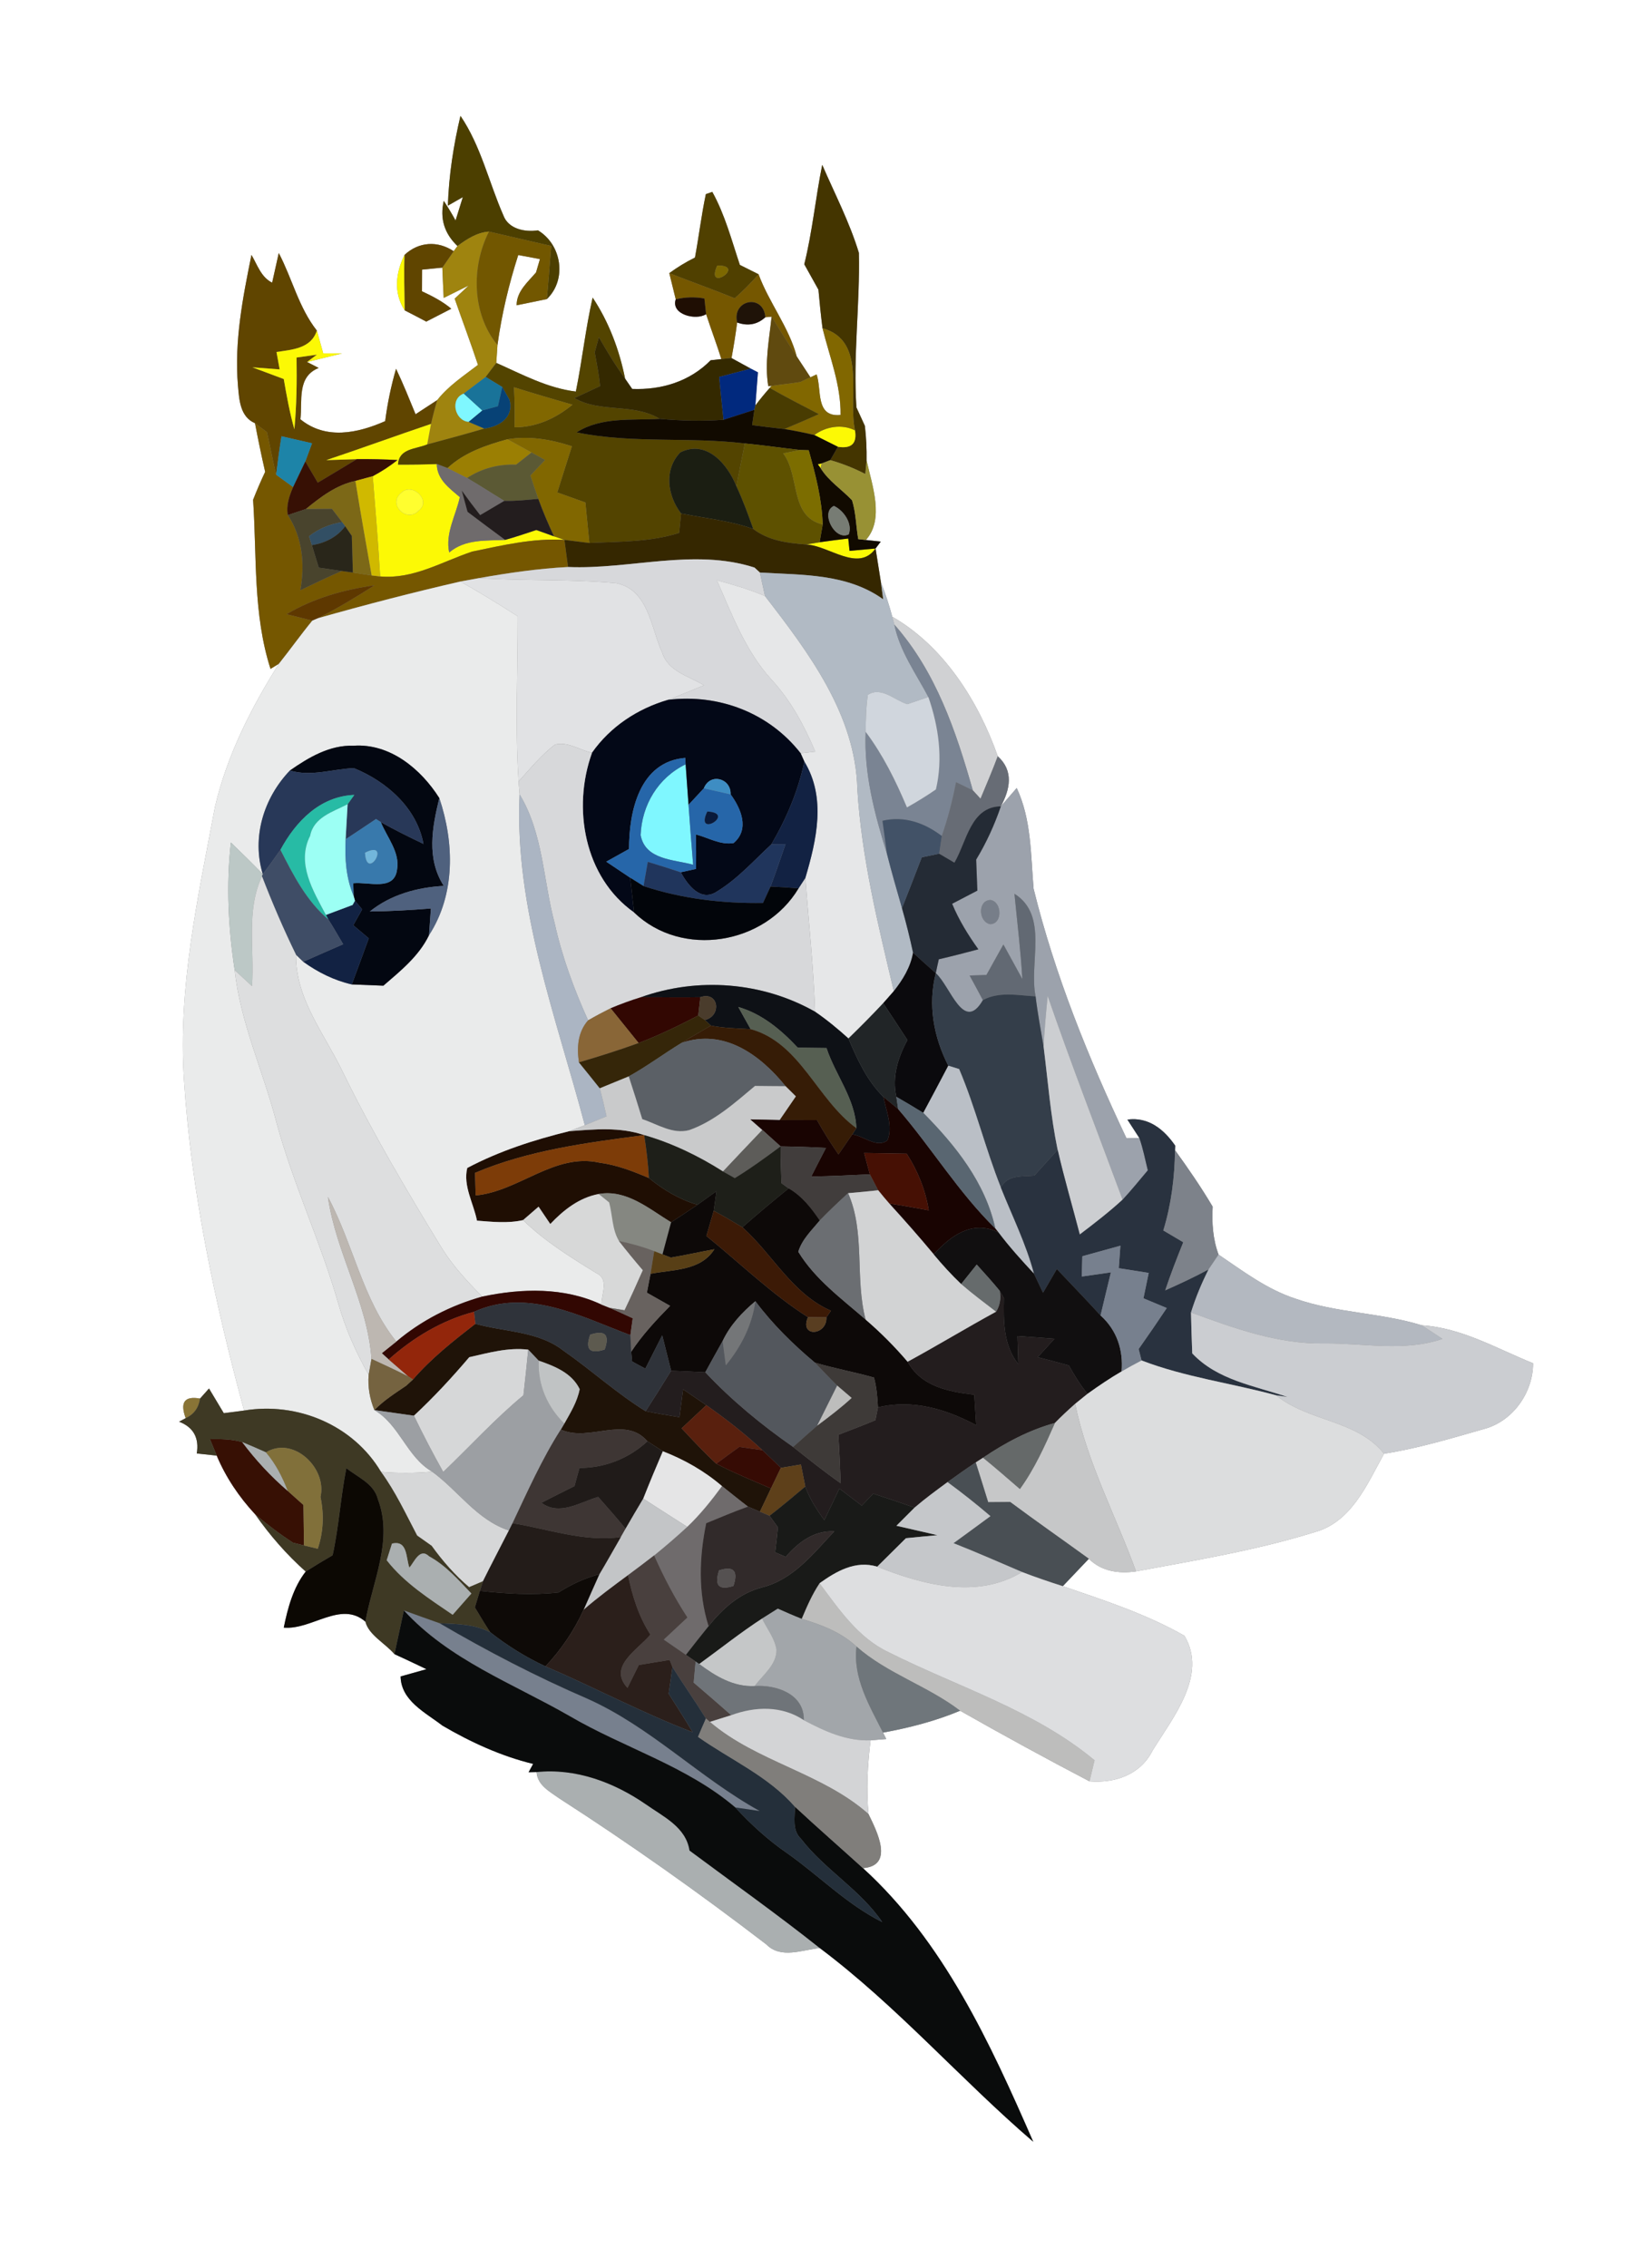 <?xml version="1.0" encoding="UTF-8" ?>
<!DOCTYPE svg PUBLIC "-//W3C//DTD SVG 1.1//EN" "http://www.w3.org/Graphics/SVG/1.1/DTD/svg11.dtd">
<svg width="182pt" height="250pt" viewBox="0 0 182 250" version="1.1" xmlns="http://www.w3.org/2000/svg">
<rect x="0" y="0" width="182" height="250" fill="#808080" stroke="none"/>
<g id="#ffffffff">
<path fill="#ffffff" opacity="1.00" d=" M 0.00 0.00 L 182.00 0.00 L 182.00 250.00 L 0.00 250.00 L 0.00 0.00 M 50.76 12.77 C 49.99 16.02 49.48 19.33 49.37 22.67 C 49.78 22.44 50.60 21.97 51.02 21.73 L 50.22 24.30 C 49.81 23.56 49.38 22.84 48.92 22.14 C 48.47 24.08 48.98 25.74 50.43 27.12 L 50.01 27.69 C 48.25 26.51 46.15 26.64 44.59 28.10 C 43.62 30.07 43.36 32.28 44.61 34.21 C 45.41 34.62 46.20 35.03 46.99 35.45 C 47.68 35.10 49.06 34.39 49.75 34.03 C 48.78 33.22 47.66 32.64 46.52 32.11 C 46.52 31.31 46.52 30.51 46.53 29.72 C 47.09 29.66 48.20 29.55 48.76 29.50 C 48.79 30.34 48.87 32.01 48.91 32.84 C 49.60 32.50 50.98 31.82 51.67 31.47 L 50.12 32.92 C 50.97 35.36 51.88 37.77 52.69 40.22 C 51.13 41.42 49.43 42.53 48.20 44.10 C 47.60 44.49 46.40 45.27 45.81 45.66 C 45.12 43.98 44.44 42.29 43.66 40.65 C 43.11 42.54 42.71 44.47 42.46 46.42 C 39.43 47.76 35.91 48.50 33.12 46.22 C 33.34 44.15 32.72 41.52 35.13 40.56 L 33.85 39.90 L 37.70 38.96 L 35.63 38.95 C 35.40 38.11 35.17 37.28 34.93 36.44 C 32.93 33.90 32.21 30.71 30.73 27.89 C 30.55 28.71 30.18 30.34 30.00 31.16 C 28.77 30.55 28.37 29.19 27.72 28.10 C 26.76 32.82 25.82 37.63 26.23 42.48 C 26.37 44.03 26.44 45.93 28.11 46.65 C 28.45 48.44 28.82 50.23 29.23 52.01 C 28.75 53.02 28.31 54.05 27.90 55.09 C 28.32 61.32 27.88 67.69 29.82 73.73 L 30.75 73.16 C 27.68 78.02 25.03 83.26 23.71 88.89 C 21.84 98.81 19.60 108.83 20.28 119.00 C 21.08 131.36 23.67 143.56 26.91 155.48 C 26.35 155.56 25.23 155.70 24.67 155.77 C 24.26 155.09 23.45 153.73 23.04 153.05 L 22.05 154.16 C 20.35 153.85 19.82 154.57 20.47 156.32 L 19.74 156.71 C 21.35 157.32 21.97 158.54 21.69 160.21 C 22.24 160.27 23.34 160.39 23.89 160.45 C 24.89 162.84 26.37 165.03 28.13 166.92 C 29.74 169.23 31.60 171.36 33.70 173.23 C 32.32 174.99 31.72 177.25 31.28 179.41 C 34.38 179.68 37.57 176.40 40.28 178.75 C 40.64 180.22 42.48 181.15 43.48 182.33 C 44.66 182.87 45.84 183.43 47.01 183.99 C 46.30 184.19 44.88 184.59 44.16 184.79 C 44.21 187.48 46.91 188.77 48.77 190.21 C 51.88 192.03 55.25 193.58 58.77 194.43 L 58.27 195.35 L 59.15 195.33 C 59.25 196.80 60.61 197.48 61.65 198.23 C 69.48 203.27 77.09 208.66 84.48 214.33 C 86.09 215.96 88.43 214.92 90.37 214.73 C 98.87 221.11 105.87 229.18 113.90 236.08 C 109.17 225.23 104.03 214.04 95.13 205.92 C 98.61 205.65 96.67 201.87 95.74 199.96 C 95.50 197.25 95.63 194.53 95.97 191.83 C 96.40 191.80 97.27 191.72 97.70 191.69 L 97.34 190.98 C 100.25 190.45 103.11 189.71 105.84 188.57 C 110.54 191.24 115.30 193.84 120.10 196.35 C 122.90 196.58 125.72 195.62 127.04 192.98 C 129.28 189.33 133.15 184.66 130.57 180.31 C 126.39 177.92 121.72 176.40 117.16 174.84 C 118.11 173.83 119.07 172.82 120.03 171.82 C 121.44 173.22 123.32 173.48 125.23 173.21 C 131.82 171.98 138.48 170.89 144.90 168.89 C 148.98 167.79 150.71 163.60 152.57 160.24 C 156.33 159.65 159.99 158.54 163.64 157.50 C 166.79 156.64 169.00 153.49 169.00 150.27 C 164.99 148.65 161.13 146.36 156.72 146.08 C 152.17 144.68 147.29 144.73 142.78 143.14 C 139.66 142.12 137.02 140.11 134.33 138.29 C 133.70 136.59 133.58 134.80 133.68 133.01 C 132.41 130.86 130.99 128.80 129.53 126.78 L 129.55 126.28 C 128.32 124.50 126.61 123.09 124.28 123.41 L 125.59 125.43 C 125.24 125.44 124.54 125.46 124.18 125.47 C 119.99 116.62 116.29 107.49 113.94 97.96 C 113.62 94.21 113.71 90.36 112.08 86.86 C 111.64 87.37 110.76 88.38 110.33 88.88 C 111.34 87.02 111.78 84.98 109.99 83.36 C 107.86 77.30 104.03 71.23 98.36 67.98 C 98.02 66.69 97.60 65.42 97.11 64.19 C 96.91 62.94 96.72 61.70 96.52 60.46 L 97.09 59.70 L 95.45 59.52 C 97.51 57.24 96.15 53.52 95.53 50.77 C 95.55 49.49 95.49 48.21 95.34 46.94 C 95.11 46.44 94.64 45.42 94.41 44.91 C 94.03 39.26 94.81 33.52 94.68 27.87 C 93.66 24.51 92.03 21.38 90.64 18.17 C 89.90 21.81 89.56 25.52 88.66 29.13 C 89.17 30.06 89.70 31.00 90.22 31.93 C 90.35 33.35 90.49 34.77 90.67 36.18 C 91.45 39.34 92.71 42.43 92.66 45.74 C 89.84 46.02 90.61 42.95 90.02 41.27 L 89.34 41.59 C 88.96 41.02 88.21 39.87 87.83 39.29 C 86.95 36.03 84.78 33.37 83.62 30.23 C 83.10 29.97 82.08 29.46 81.56 29.20 C 80.65 26.48 79.92 23.67 78.52 21.15 C 78.34 21.21 77.98 21.34 77.81 21.40 C 77.32 23.71 77.04 26.07 76.61 28.39 C 75.61 28.88 74.67 29.46 73.78 30.11 C 73.95 30.83 74.31 32.27 74.49 32.99 C 73.93 34.67 76.71 35.36 77.84 34.63 C 78.38 36.29 79.00 37.92 79.52 39.58 L 78.34 39.71 C 76.04 42.05 72.92 43.00 69.69 42.87 C 69.50 42.59 69.10 42.02 68.91 41.74 C 68.28 38.58 67.12 35.49 65.33 32.80 C 64.55 36.22 64.18 39.72 63.48 43.16 C 60.34 42.78 57.55 41.26 54.71 40.00 C 54.74 39.51 54.80 38.53 54.84 38.03 C 55.30 34.66 56.09 31.35 57.13 28.11 C 57.73 28.22 58.92 28.45 59.52 28.56 C 59.41 28.93 59.20 29.66 59.09 30.03 C 58.18 31.10 56.95 32.11 56.95 33.65 C 57.78 33.48 59.45 33.14 60.28 32.97 C 62.53 30.82 61.92 26.95 59.30 25.39 C 57.88 25.61 56.04 25.25 55.49 23.74 C 53.89 20.10 53.02 16.10 50.76 12.77 Z" />
<path fill="#ffffff" opacity="1.00" d=" M 84.37 34.97 C 84.54 34.96 84.89 34.92 85.06 34.91 C 84.79 37.44 84.27 40.00 84.69 42.56 L 85.06 42.54 L 84.85 42.76 C 84.30 43.38 83.77 44.03 83.27 44.69 C 83.36 43.48 83.45 42.26 83.55 41.04 L 82.76 40.63 C 82.23 40.34 81.17 39.76 80.64 39.47 C 80.88 38.17 81.09 36.86 81.26 35.55 C 82.45 35.97 83.48 35.78 84.37 34.97 Z" />
</g>
<g id="#4c3f00ff">
<path fill="#4c3f00" opacity="1.00" d=" M 50.76 12.77 C 53.02 16.10 53.89 20.10 55.49 23.74 C 56.04 25.25 57.88 25.61 59.30 25.39 C 61.92 26.95 62.53 30.82 60.28 32.97 C 60.46 31.02 60.60 29.06 60.76 27.11 C 58.47 26.59 56.19 26.05 53.90 25.53 C 52.58 25.62 51.46 26.36 50.43 27.12 C 48.98 25.74 48.47 24.08 48.92 22.14 C 49.38 22.84 49.81 23.56 50.22 24.30 L 51.02 21.73 C 50.60 21.97 49.78 22.44 49.37 22.67 C 49.48 19.33 49.99 16.02 50.76 12.77 Z" />
</g>
<g id="#443500ff">
<path fill="#443500" opacity="1.00" d=" M 90.64 18.17 C 92.03 21.38 93.66 24.51 94.68 27.87 C 94.81 33.52 94.03 39.26 94.41 44.91 C 94.64 45.42 95.11 46.44 95.34 46.94 C 95.49 48.21 95.55 49.49 95.53 50.77 L 95.39 52.25 C 94.15 51.61 92.86 51.10 91.53 50.72 C 91.74 50.35 92.16 49.62 92.37 49.25 C 93.86 49.48 94.49 48.88 94.25 47.44 C 93.43 43.69 95.61 37.57 90.67 36.18 C 90.49 34.77 90.35 33.35 90.22 31.93 C 89.70 31.00 89.17 30.06 88.66 29.13 C 89.56 25.52 89.90 21.81 90.64 18.17 Z" />
</g>
<g id="#504000ff">
<path fill="#504000" opacity="1.00" d=" M 77.81 21.40 C 77.98 21.34 78.34 21.21 78.52 21.15 C 79.92 23.67 80.65 26.48 81.56 29.20 C 82.08 29.46 83.10 29.97 83.62 30.23 C 82.80 31.17 81.92 32.06 80.99 32.88 C 78.60 31.91 76.17 31.05 73.78 30.11 C 74.67 29.46 75.61 28.88 76.61 28.39 C 77.04 26.07 77.32 23.71 77.81 21.40 M 79.07 29.27 C 77.68 32.35 82.37 29.24 79.07 29.27 Z" />
</g>
<g id="#9f840fff">
<path fill="#9f840f" opacity="1.00" d=" M 50.43 27.12 C 51.46 26.36 52.58 25.62 53.90 25.53 C 51.93 29.42 52.02 34.60 54.84 38.03 C 54.80 38.53 54.74 39.51 54.71 40.00 C 54.41 40.39 53.83 41.16 53.54 41.55 C 52.73 42.16 51.92 42.77 51.11 43.39 C 49.57 43.97 50.13 46.36 51.65 46.50 C 52.09 46.69 52.96 47.06 53.39 47.24 C 51.30 47.86 49.20 48.42 47.09 48.99 C 47.23 48.24 47.37 47.48 47.51 46.73 C 47.71 45.85 47.94 44.97 48.20 44.10 C 49.43 42.53 51.13 41.42 52.69 40.22 C 51.88 37.77 50.97 35.36 50.12 32.92 L 51.67 31.47 C 50.98 31.82 49.60 32.50 48.91 32.84 C 48.87 32.01 48.79 30.34 48.76 29.50 C 49.07 29.05 49.69 28.15 50.01 27.69 L 50.43 27.12 Z" />
</g>
<g id="#725700ff">
<path fill="#725700" opacity="1.00" d=" M 53.90 25.53 C 56.19 26.05 58.47 26.59 60.76 27.11 C 60.60 29.06 60.46 31.02 60.28 32.97 C 59.45 33.14 57.78 33.48 56.95 33.65 C 56.95 32.11 58.18 31.10 59.09 30.03 C 59.20 29.66 59.41 28.93 59.52 28.56 C 58.92 28.45 57.73 28.22 57.13 28.11 C 56.09 31.35 55.30 34.66 54.84 38.03 C 52.02 34.60 51.93 29.42 53.90 25.53 Z" />
</g>
<g id="#604500ff">
<path fill="#604500" opacity="1.00" d=" M 44.59 28.10 C 46.15 26.64 48.25 26.51 50.01 27.69 C 49.69 28.15 49.07 29.05 48.76 29.50 C 48.20 29.55 47.09 29.66 46.53 29.72 C 46.52 30.51 46.52 31.31 46.52 32.11 C 47.66 32.64 48.78 33.22 49.75 34.03 C 49.06 34.39 47.68 35.10 46.99 35.45 C 46.20 35.03 45.41 34.62 44.61 34.21 C 44.58 32.17 44.52 30.13 44.59 28.10 Z" />
<path fill="#604500" opacity="1.00" d=" M 27.72 28.10 C 28.37 29.19 28.77 30.55 30.00 31.16 C 30.18 30.34 30.55 28.71 30.73 27.89 C 32.21 30.71 32.93 33.90 34.93 36.44 C 34.30 38.42 32.22 38.54 30.48 38.80 C 30.56 39.28 30.74 40.24 30.83 40.72 C 30.08 40.66 28.58 40.55 27.83 40.49 C 28.98 40.92 30.13 41.35 31.28 41.78 C 31.60 43.64 31.94 45.50 32.45 47.32 C 32.70 44.69 32.73 42.05 32.69 39.41 C 33.25 39.33 34.38 39.17 34.94 39.09 L 33.85 39.90 L 35.13 40.56 C 32.72 41.52 33.34 44.15 33.12 46.22 C 35.91 48.50 39.43 47.76 42.46 46.42 C 42.71 44.47 43.11 42.54 43.66 40.65 C 44.44 42.29 45.12 43.98 45.81 45.66 C 46.40 45.27 47.60 44.49 48.20 44.10 C 47.94 44.97 47.71 45.85 47.51 46.73 C 43.65 48.03 39.83 49.43 35.97 50.72 C 36.82 50.69 38.50 50.64 39.34 50.61 C 37.91 51.48 36.47 52.34 35.03 53.20 C 34.68 52.62 34.00 51.44 33.66 50.86 C 33.84 50.36 34.21 49.36 34.40 48.86 C 33.27 48.60 32.15 48.35 31.03 48.09 C 30.80 49.50 30.61 50.92 30.44 52.33 C 30.05 50.78 29.79 49.19 29.42 47.63 C 29.09 47.38 28.43 46.90 28.11 46.65 C 26.44 45.93 26.37 44.03 26.23 42.48 C 25.82 37.63 26.76 32.82 27.72 28.10 Z" />
</g>
<g id="#fcf905ff">
<path fill="#fcf905" opacity="1.00" d=" M 44.61 34.21 C 43.36 32.28 43.62 30.07 44.59 28.10 C 44.52 30.13 44.58 32.17 44.61 34.21 Z" />
<path fill="#fcf905" opacity="1.00" d=" M 30.48 38.80 C 32.22 38.54 34.30 38.42 34.93 36.44 C 35.17 37.28 35.40 38.11 35.63 38.95 L 37.70 38.96 L 33.85 39.90 L 34.94 39.09 C 34.38 39.17 33.25 39.33 32.69 39.41 C 32.73 42.05 32.70 44.69 32.45 47.32 C 31.94 45.50 31.60 43.64 31.28 41.78 C 30.13 41.35 28.98 40.92 27.83 40.49 C 28.58 40.55 30.08 40.66 30.83 40.72 C 30.74 40.24 30.56 39.28 30.48 38.80 Z" />
<path fill="#fcf905" opacity="1.00" d=" M 35.97 50.72 C 39.83 49.43 43.65 48.03 47.51 46.73 C 47.37 47.48 47.23 48.24 47.09 48.99 C 45.88 49.51 43.96 49.41 43.88 51.21 C 45.30 51.22 46.73 51.20 48.15 51.15 C 48.17 52.85 49.53 53.80 50.69 54.80 C 50.26 56.80 49.06 58.79 49.52 60.90 C 51.28 59.40 53.56 59.62 55.68 59.51 C 56.84 59.19 57.98 58.80 59.12 58.42 C 59.61 58.60 60.59 58.94 61.07 59.12 C 61.36 59.21 61.93 59.41 62.22 59.51 C 58.78 59.30 55.39 60.11 52.05 60.80 C 48.72 61.91 45.56 63.87 41.91 63.54 C 41.69 59.85 41.39 56.17 41.09 52.49 C 42.05 51.98 42.96 51.39 43.82 50.71 C 42.33 50.63 40.83 50.60 39.34 50.61 C 38.50 50.64 36.82 50.69 35.97 50.72 M 44.23 54.32 C 42.68 55.56 44.83 57.68 46.14 56.30 C 47.63 55.20 45.44 53.11 44.23 54.32 Z" />
<path fill="#fcf905" opacity="1.00" d=" M 89.77 47.95 C 91.04 47.01 92.81 46.71 94.25 47.44 C 94.49 48.88 93.86 49.48 92.37 49.25 C 91.72 48.92 90.42 48.28 89.77 47.95 Z" />
<path fill="#fcf905" opacity="1.00" d=" M 90.15 51.17 L 90.57 51.09 L 90.46 51.60 C 90.38 51.49 90.23 51.28 90.15 51.17 Z" />
<path fill="#fcf905" opacity="1.00" d=" M 88.87 60.02 C 89.24 59.96 89.98 59.83 90.35 59.77 C 91.40 59.62 92.45 59.48 93.51 59.36 L 93.65 60.72 C 94.36 60.65 95.80 60.52 96.52 60.46 C 94.60 63.13 91.40 60.13 88.87 60.02 Z" />
</g>
<g id="#7d6800ff">
<path fill="#7d6800" opacity="1.00" d=" M 79.07 29.27 C 82.37 29.24 77.68 32.35 79.07 29.27 Z" />
</g>
<g id="#755700ff">
<path fill="#755700" opacity="1.00" d=" M 73.78 30.11 C 76.17 31.05 78.60 31.91 80.99 32.88 C 81.92 32.06 82.80 31.17 83.62 30.23 C 84.78 33.37 86.95 36.03 87.83 39.29 C 86.88 37.85 85.96 36.38 85.06 34.91 C 84.89 34.92 84.54 34.96 84.37 34.97 C 84.16 32.32 80.65 33.04 81.26 35.55 C 81.09 36.86 80.88 38.17 80.64 39.47 C 80.36 39.49 79.80 39.55 79.52 39.58 C 79.00 37.92 78.38 36.29 77.84 34.63 C 77.80 34.20 77.70 33.34 77.65 32.90 C 76.59 32.71 75.54 32.74 74.49 32.99 C 74.31 32.27 73.95 30.83 73.78 30.11 Z" />
<path fill="#755700" opacity="1.00" d=" M 28.11 46.65 C 28.43 46.90 29.09 47.38 29.42 47.63 C 29.79 49.19 30.05 50.78 30.44 52.33 C 30.91 52.67 31.85 53.35 32.31 53.69 C 31.89 54.67 31.53 55.70 31.73 56.78 C 33.35 59.26 33.62 62.20 33.11 65.06 C 34.62 64.33 36.12 63.61 37.66 62.94 C 37.97 62.98 38.59 63.07 38.90 63.11 C 39.41 63.19 40.45 63.35 40.97 63.43 L 41.91 63.54 C 45.56 63.87 48.72 61.91 52.05 60.80 C 55.39 60.11 58.78 59.30 62.22 59.51 C 62.32 60.25 62.52 61.75 62.62 62.50 C 59.32 62.67 56.06 63.15 52.82 63.72 C 52.30 63.81 51.26 64.00 50.75 64.10 C 45.48 65.31 40.25 66.67 35.06 68.14 C 37.20 67.06 39.26 65.81 41.28 64.52 C 37.89 64.99 34.56 65.94 31.59 67.70 C 32.30 67.88 33.72 68.23 34.43 68.41 C 33.16 69.96 32.00 71.59 30.75 73.16 L 29.82 73.73 C 27.88 67.69 28.32 61.32 27.90 55.09 C 28.31 54.05 28.75 53.02 29.23 52.01 C 28.82 50.23 28.45 48.44 28.11 46.65 Z" />
</g>
<g id="#534400ff">
<path fill="#534400" opacity="1.00" d=" M 65.33 32.80 C 67.12 35.49 68.28 38.58 68.91 41.74 C 67.85 40.28 66.91 38.73 66.02 37.17 C 65.90 37.58 65.67 38.42 65.56 38.83 C 65.78 40.07 66.03 41.30 66.15 42.56 C 65.44 42.89 64.03 43.55 63.32 43.88 C 66.20 45.55 69.82 44.40 72.72 46.17 C 69.64 46.35 66.29 45.92 63.56 47.66 C 69.67 48.92 75.94 48.13 82.11 48.88 C 81.79 50.45 81.48 52.02 81.18 53.60 C 80.21 51.17 77.90 48.43 75.00 49.86 C 73.16 51.76 73.57 54.64 75.08 56.60 C 75.03 57.14 74.92 58.21 74.87 58.74 C 71.68 59.76 68.28 59.69 64.97 59.85 C 64.82 58.36 64.68 56.88 64.53 55.39 C 63.50 55.02 62.46 54.65 61.43 54.28 C 61.97 52.59 62.50 50.89 63.04 49.19 C 60.75 48.44 58.34 48.02 55.94 48.42 C 53.57 49.07 51.16 49.89 49.33 51.60 C 49.03 51.48 48.44 51.26 48.15 51.15 C 46.73 51.20 45.30 51.22 43.88 51.21 C 43.96 49.41 45.88 49.51 47.09 48.99 C 49.20 48.42 51.30 47.86 53.39 47.24 C 55.06 47.03 56.69 45.98 56.16 44.06 C 55.96 43.71 55.57 43.01 55.37 42.66 C 54.91 42.38 54.00 41.83 53.54 41.55 C 53.83 41.16 54.41 40.39 54.71 40.00 C 57.55 41.26 60.34 42.78 63.48 43.16 C 64.18 39.72 64.55 36.22 65.33 32.80 M 56.66 42.69 C 56.74 44.16 56.76 45.63 56.72 47.10 C 59.13 47.10 61.28 46.11 63.10 44.61 C 60.95 43.99 58.79 43.36 56.66 42.69 Z" />
</g>
<g id="#1f0e03ff">
<path fill="#1f0e03" opacity="1.00" d=" M 74.49 32.99 C 75.54 32.74 76.59 32.71 77.65 32.90 C 77.70 33.34 77.80 34.20 77.84 34.63 C 76.71 35.36 73.93 34.67 74.49 32.99 Z" />
<path fill="#1f0e03" opacity="1.00" d=" M 51.51 128.74 C 55.05 126.87 58.87 125.64 62.74 124.69 C 65.50 124.48 68.34 124.20 71.01 125.12 C 64.69 125.96 58.30 126.77 52.37 129.28 C 52.39 129.90 52.41 131.14 52.43 131.77 C 57.22 131.32 61.12 127.05 66.09 128.16 C 67.99 128.41 69.78 129.10 71.53 129.85 C 73.13 131.15 74.90 132.22 76.89 132.80 C 75.93 133.46 74.95 134.09 73.98 134.73 C 71.55 133.25 69.06 131.07 66.00 131.61 C 63.84 132.02 62.13 133.37 60.66 134.92 C 60.34 134.44 59.69 133.49 59.37 133.01 C 58.94 133.38 58.08 134.12 57.66 134.49 C 55.98 134.87 54.27 134.68 52.58 134.55 C 52.21 132.65 51.02 130.70 51.51 128.74 Z" />
</g>
<g id="#1f1308ff">
<path fill="#1f1308" opacity="1.00" d=" M 81.26 35.55 C 80.65 33.04 84.16 32.32 84.37 34.97 C 83.48 35.78 82.45 35.97 81.26 35.55 Z" />
<path fill="#1f1308" opacity="1.00" d=" M 52.40 145.92 C 55.64 146.83 59.34 146.71 62.11 148.88 C 65.19 151.02 67.97 153.57 71.17 155.55 C 72.41 155.81 73.65 156.00 74.90 156.21 C 75.00 155.45 75.20 153.91 75.30 153.14 C 76.15 153.72 77.01 154.30 77.86 154.89 C 76.95 155.74 76.05 156.59 75.14 157.44 C 76.38 158.77 77.62 160.10 78.96 161.34 C 80.92 162.36 82.97 163.20 84.99 164.07 C 84.69 164.71 84.08 165.99 83.77 166.63 C 83.44 166.49 82.78 166.21 82.45 166.07 C 81.48 165.33 80.54 164.56 79.59 163.81 C 77.66 162.15 75.44 160.89 73.07 159.97 C 72.65 159.70 71.80 159.15 71.37 158.87 C 68.86 155.97 64.98 159.01 61.82 157.58 L 62.21 156.92 C 62.89 155.71 63.64 154.50 63.90 153.12 C 63.03 151.33 61.14 150.59 59.38 149.98 C 59.09 149.68 58.51 149.07 58.23 148.77 C 56.01 148.50 53.86 149.12 51.73 149.60 C 49.81 151.86 47.80 154.03 45.63 156.05 C 44.18 155.84 42.72 155.64 41.27 155.43 C 42.30 154.36 43.56 153.57 44.78 152.74 C 44.96 152.57 45.33 152.23 45.52 152.06 C 47.54 149.72 49.97 147.81 52.40 145.92 Z" />
</g>
<g id="#604a0fff">
<path fill="#604a0f" opacity="1.00" d=" M 85.06 34.91 C 85.96 36.38 86.88 37.85 87.83 39.29 C 88.21 39.87 88.96 41.02 89.34 41.59 C 89.06 41.72 88.50 41.98 88.22 42.11 C 87.17 42.28 86.11 42.38 85.06 42.54 L 84.69 42.56 C 84.27 40.00 84.79 37.44 85.06 34.91 Z" />
</g>
<g id="#342900ff">
<path fill="#342900" opacity="1.00" d=" M 66.02 37.17 C 66.91 38.73 67.85 40.28 68.91 41.74 C 69.10 42.02 69.50 42.59 69.69 42.87 C 72.92 43.00 76.04 42.05 78.34 39.71 L 79.52 39.58 C 79.80 39.55 80.36 39.49 80.64 39.47 C 81.17 39.76 82.23 40.34 82.76 40.63 C 81.89 40.86 80.15 41.32 79.28 41.55 C 79.43 43.13 79.59 44.70 79.76 46.27 C 77.41 46.44 75.06 46.38 72.72 46.17 C 69.82 44.40 66.20 45.55 63.32 43.88 C 64.03 43.55 65.44 42.89 66.15 42.56 C 66.03 41.30 65.78 40.07 65.56 38.83 C 65.67 38.42 65.90 37.58 66.02 37.17 Z" />
</g>
<g id="#816700ff">
<path fill="#816700" opacity="1.00" d=" M 90.67 36.18 C 95.61 37.57 93.43 43.69 94.25 47.44 C 92.81 46.71 91.04 47.01 89.77 47.95 C 88.68 47.69 87.58 47.47 86.47 47.29 C 87.74 46.76 89.01 46.21 90.27 45.65 C 88.45 44.71 86.63 43.77 84.85 42.76 L 85.06 42.54 C 86.11 42.38 87.17 42.28 88.22 42.11 C 88.50 41.98 89.06 41.72 89.34 41.59 L 90.02 41.27 C 90.61 42.95 89.84 46.02 92.66 45.74 C 92.71 42.43 91.45 39.34 90.67 36.18 Z" />
<path fill="#816700" opacity="1.00" d=" M 56.66 42.69 C 58.79 43.36 60.95 43.99 63.10 44.61 C 61.28 46.11 59.13 47.10 56.72 47.10 C 56.76 45.63 56.74 44.16 56.66 42.69 Z" />
<path fill="#816700" opacity="1.00" d=" M 55.94 48.42 C 58.34 48.02 60.75 48.44 63.04 49.19 C 62.50 50.89 61.97 52.59 61.43 54.28 C 62.46 54.65 63.50 55.02 64.53 55.39 C 64.68 56.88 64.82 58.36 64.97 59.85 C 64.28 59.76 62.91 59.59 62.22 59.51 C 61.93 59.41 61.36 59.21 61.07 59.12 C 60.44 57.77 59.85 56.39 59.34 54.99 C 59.04 54.13 58.75 53.27 58.47 52.41 C 58.87 51.98 59.68 51.13 60.08 50.70 C 59.71 50.50 58.96 50.09 58.59 49.88 C 57.93 49.52 56.60 48.78 55.94 48.42 Z" />
</g>
<g id="#01297eff">
<path fill="#01297e" opacity="1.00" d=" M 79.28 41.55 C 80.15 41.32 81.89 40.86 82.76 40.63 L 83.55 41.04 C 83.45 42.26 83.36 43.48 83.27 44.69 L 83.16 45.17 C 82.31 45.45 80.61 46.00 79.76 46.27 C 79.59 44.70 79.43 43.13 79.28 41.55 Z" />
</g>
<g id="#197399ff">
<path fill="#197399" opacity="1.00" d=" M 51.11 43.39 C 51.92 42.77 52.73 42.16 53.54 41.55 C 54.00 41.83 54.91 42.38 55.37 42.66 C 55.25 43.19 55.01 44.25 54.89 44.78 C 54.46 44.90 53.59 45.13 53.15 45.25 C 52.64 44.79 51.62 43.85 51.11 43.39 Z" />
</g>
<g id="#074276ff">
<path fill="#074276" opacity="1.00" d=" M 55.37 42.66 C 55.57 43.01 55.96 43.71 56.16 44.06 C 56.69 45.98 55.06 47.03 53.39 47.24 C 52.96 47.06 52.09 46.69 51.65 46.50 C 52.03 46.19 52.78 45.56 53.15 45.25 C 53.59 45.13 54.46 44.90 54.89 44.78 C 55.01 44.25 55.25 43.19 55.37 42.66 Z" />
</g>
<g id="#493c01ff">
<path fill="#493c01" opacity="1.00" d=" M 83.27 44.69 C 83.77 44.03 84.30 43.38 84.85 42.76 C 86.63 43.77 88.45 44.71 90.27 45.65 C 89.01 46.21 87.74 46.76 86.47 47.29 C 85.28 47.16 84.09 47.02 82.91 46.86 L 83.16 45.17 L 83.27 44.69 Z" />
</g>
<g id="#7ff7ffff">
<path fill="#7ff7ff" opacity="1.00" d=" M 51.65 46.50 C 50.13 46.36 49.57 43.97 51.11 43.39 C 51.62 43.85 52.64 44.79 53.15 45.25 C 52.78 45.56 52.03 46.19 51.65 46.50 Z" />
<path fill="#7ff7ff" opacity="1.00" d=" M 70.62 92.06 C 70.75 88.73 72.55 85.72 75.58 84.25 C 75.66 85.37 75.82 87.60 75.90 88.71 C 76.05 90.91 76.23 93.11 76.41 95.32 C 74.30 94.73 71.14 94.81 70.62 92.06 Z" />
</g>
<g id="#110a00ff">
<path fill="#110a00" opacity="1.00" d=" M 63.56 47.66 C 66.29 45.92 69.64 46.35 72.72 46.17 C 75.06 46.38 77.41 46.44 79.76 46.27 C 80.61 46.00 82.31 45.45 83.16 45.17 L 82.91 46.86 C 84.09 47.02 85.28 47.16 86.47 47.29 C 87.58 47.47 88.68 47.69 89.77 47.95 C 90.42 48.28 91.72 48.92 92.37 49.25 C 92.16 49.62 91.74 50.35 91.53 50.72 L 90.57 51.09 L 90.15 51.17 C 90.23 51.28 90.38 51.49 90.46 51.60 C 91.34 53.03 92.80 53.95 93.93 55.15 C 94.36 56.54 94.36 58.01 94.61 59.43 L 95.45 59.52 L 97.09 59.70 L 96.52 60.46 C 95.80 60.52 94.36 60.65 93.65 60.72 L 93.51 59.36 C 92.45 59.48 91.40 59.62 90.35 59.77 C 90.44 59.28 90.60 58.30 90.69 57.81 C 90.61 55.02 89.90 52.31 89.15 49.63 L 88.20 49.60 C 86.16 49.37 84.14 49.08 82.11 48.88 C 75.94 48.13 69.67 48.92 63.56 47.66 M 93.56 58.90 C 94.01 57.71 93.00 56.26 91.93 55.77 C 90.39 56.44 92.02 59.67 93.56 58.90 Z" />
</g>
<g id="#1d84a8ff">
<path fill="#1d84a8" opacity="1.00" d=" M 31.03 48.09 C 32.15 48.35 33.27 48.60 34.40 48.86 C 34.21 49.36 33.84 50.36 33.66 50.86 C 33.32 51.57 32.65 52.98 32.31 53.69 C 31.85 53.35 30.91 52.67 30.44 52.33 C 30.61 50.92 30.80 49.50 31.03 48.09 Z" />
</g>
<g id="#9b7f03ff">
<path fill="#9b7f03" opacity="1.00" d=" M 49.33 51.60 C 51.16 49.89 53.57 49.07 55.94 48.42 C 56.60 48.78 57.93 49.52 58.59 49.88 C 58.17 50.22 57.32 50.88 56.89 51.22 C 54.96 51.15 53.11 51.62 51.49 52.69 C 50.95 52.42 49.87 51.87 49.33 51.60 Z" />
</g>
<g id="#5e5100ff">
<path fill="#5e5100" opacity="1.00" d=" M 82.11 48.88 C 84.14 49.08 86.16 49.37 88.20 49.60 C 87.73 49.69 86.81 49.88 86.34 49.97 C 88.22 52.47 87.02 56.93 90.69 57.81 C 90.60 58.30 90.44 59.28 90.35 59.77 C 89.98 59.83 89.24 59.96 88.87 60.02 C 86.82 59.86 84.72 59.60 83.04 58.31 C 82.47 56.72 81.90 55.13 81.18 53.60 C 81.48 52.02 81.79 50.45 82.11 48.88 Z" />
</g>
<g id="#5b5934ff">
<path fill="#5b5934" opacity="1.00" d=" M 58.59 49.88 C 58.96 50.09 59.71 50.50 60.08 50.70 C 59.68 51.13 58.87 51.98 58.47 52.41 C 58.75 53.27 59.04 54.13 59.34 54.99 C 58.09 55.10 56.84 55.24 55.59 55.21 C 54.22 54.38 52.87 53.50 51.49 52.69 C 53.11 51.62 54.96 51.15 56.89 51.22 C 57.32 50.88 58.17 50.22 58.59 49.88 Z" />
</g>
<g id="#1b1e12ff">
<path fill="#1b1e12" opacity="1.00" d=" M 75.00 49.86 C 77.90 48.43 80.21 51.17 81.18 53.60 C 81.90 55.13 82.47 56.72 83.04 58.31 C 80.47 57.39 77.74 57.13 75.08 56.60 C 73.57 54.64 73.16 51.76 75.00 49.86 Z" />
</g>
<g id="#7c6d00ff">
<path fill="#7c6d00" opacity="1.00" d=" M 86.34 49.97 C 86.81 49.88 87.73 49.69 88.20 49.60 L 89.15 49.63 C 89.90 52.31 90.61 55.02 90.69 57.81 C 87.02 56.93 88.22 52.47 86.34 49.97 Z" />
</g>
<g id="#371004ff">
<path fill="#371004" opacity="1.00" d=" M 32.31 53.69 C 32.65 52.98 33.32 51.57 33.66 50.86 C 34.00 51.44 34.68 52.62 35.03 53.20 C 36.47 52.34 37.91 51.48 39.34 50.61 C 40.83 50.60 42.33 50.63 43.82 50.71 C 42.96 51.39 42.05 51.98 41.09 52.49 C 40.61 52.62 39.66 52.88 39.18 53.01 C 37.07 53.46 35.35 54.78 33.72 56.11 C 33.05 56.33 32.39 56.56 31.73 56.78 C 31.53 55.70 31.89 54.67 32.31 53.69 Z" />
<path fill="#371004" opacity="1.00" d=" M 23.14 158.63 C 24.33 158.61 25.54 158.62 26.70 158.96 C 28.18 160.93 29.86 162.75 31.73 164.35 C 32.30 164.86 32.87 165.37 33.45 165.89 C 33.47 167.37 33.49 168.86 33.51 170.35 L 32.30 170.05 C 30.84 169.10 29.45 168.05 28.13 166.92 C 26.37 165.03 24.89 162.84 23.89 160.45 C 23.70 159.99 23.33 159.09 23.14 158.63 Z" />
</g>
<g id="#6f6b6cff">
<path fill="#6f6b6c" opacity="1.00" d=" M 48.15 51.15 C 48.44 51.26 49.03 51.48 49.33 51.60 C 49.87 51.87 50.95 52.42 51.49 52.69 C 52.87 53.50 54.22 54.38 55.59 55.21 C 54.93 55.60 53.60 56.39 52.93 56.78 C 52.23 55.89 51.56 54.99 50.90 54.07 C 51.06 54.66 51.38 55.83 51.54 56.42 C 52.91 57.46 54.30 58.49 55.68 59.51 C 53.56 59.62 51.28 59.40 49.52 60.90 C 49.06 58.79 50.26 56.80 50.69 54.80 C 49.53 53.80 48.17 52.85 48.15 51.15 Z" />
<path fill="#6f6b6c" opacity="1.00" d=" M 79.59 163.81 C 80.54 164.56 81.48 165.33 82.45 166.07 C 80.90 166.63 79.38 167.27 77.85 167.90 C 77.08 171.66 76.94 175.55 78.11 179.25 C 77.26 180.29 76.44 181.35 75.61 182.41 C 74.80 181.85 73.99 181.29 73.17 180.73 C 74.04 179.91 74.91 179.10 75.78 178.29 C 74.36 176.12 73.16 173.82 72.11 171.45 C 73.36 170.44 74.58 169.39 75.76 168.30 C 77.19 166.94 78.42 165.40 79.59 163.81 Z" />
</g>
<g id="#989134ff">
<path fill="#989134" opacity="1.00" d=" M 90.57 51.09 L 91.53 50.72 C 92.86 51.10 94.15 51.61 95.39 52.25 L 95.53 50.77 C 96.15 53.52 97.51 57.24 95.45 59.52 L 94.61 59.43 C 94.36 58.01 94.36 56.54 93.93 55.15 C 92.80 53.95 91.34 53.03 90.46 51.60 L 90.57 51.09 Z" />
</g>
<g id="#7c6817ff">
<path fill="#7c6817" opacity="1.00" d=" M 33.72 56.11 C 35.35 54.78 37.07 53.46 39.18 53.01 C 39.74 56.49 40.36 59.96 40.97 63.43 C 40.45 63.35 39.41 63.19 38.90 63.11 C 38.86 61.77 38.82 60.42 38.78 59.07 C 38.60 58.81 38.23 58.27 38.05 58.00 L 37.72 57.56 C 37.44 57.20 36.88 56.46 36.59 56.09 C 35.87 56.09 34.44 56.10 33.72 56.11 Z" />
</g>
<g id="#d0b900ff">
<path fill="#d0b900" opacity="1.00" d=" M 39.18 53.01 C 39.66 52.88 40.61 52.62 41.09 52.49 C 41.39 56.17 41.69 59.85 41.91 63.54 L 40.97 63.43 C 40.36 59.96 39.74 56.49 39.18 53.01 Z" />
</g>
<g id="#fffe2fff">
<path fill="#fffe2f" opacity="1.00" d=" M 44.23 54.32 C 45.44 53.11 47.63 55.20 46.14 56.30 C 44.83 57.68 42.68 55.56 44.23 54.32 Z" />
</g>
<g id="#231d1eff">
<path fill="#231d1e" opacity="1.00" d=" M 50.90 54.07 C 51.56 54.99 52.23 55.89 52.93 56.78 C 53.60 56.39 54.93 55.60 55.59 55.21 C 56.84 55.24 58.09 55.10 59.34 54.99 C 59.85 56.39 60.44 57.77 61.07 59.12 C 60.59 58.94 59.61 58.60 59.12 58.42 C 57.98 58.80 56.84 59.19 55.68 59.51 C 54.30 58.49 52.91 57.46 51.54 56.42 C 51.38 55.83 51.06 54.66 50.90 54.07 Z" />
<path fill="#231d1e" opacity="1.00" d=" M 110.21 142.29 C 110.32 142.49 110.55 142.90 110.67 143.10 C 110.62 145.62 110.59 148.29 112.26 150.37 C 112.23 149.33 112.20 148.30 112.16 147.27 C 113.52 147.36 114.88 147.46 116.24 147.57 C 115.63 148.24 115.01 148.92 114.39 149.60 C 115.54 149.89 116.69 150.19 117.83 150.51 C 118.43 151.60 119.09 152.67 119.88 153.64 C 119.54 153.91 118.86 154.46 118.52 154.74 C 117.75 155.42 117.00 156.12 116.29 156.85 C 113.44 157.63 110.81 159.03 108.37 160.68 L 107.56 161.20 C 106.51 161.90 105.48 162.63 104.45 163.37 C 103.22 164.28 101.98 165.18 100.82 166.18 C 99.30 165.65 97.78 165.13 96.26 164.64 C 95.94 164.97 95.31 165.63 95.00 165.96 C 94.17 165.33 93.35 164.70 92.53 164.08 C 91.98 165.24 91.43 166.40 90.87 167.56 C 90.03 166.41 89.26 165.20 88.77 163.86 C 88.65 163.25 88.41 162.04 88.29 161.43 C 87.56 161.55 86.82 161.67 86.08 161.80 C 85.41 161.14 84.73 160.49 84.05 159.85 C 82.12 158.04 80.03 156.41 77.86 154.89 C 77.01 154.30 76.15 153.72 75.30 153.14 C 75.20 153.91 75.00 155.45 74.90 156.21 C 73.65 156.00 72.41 155.81 71.17 155.55 C 72.12 154.08 73.06 152.59 73.98 151.09 C 75.24 151.14 76.49 151.20 77.75 151.26 C 80.66 154.36 83.94 157.06 87.43 159.49 C 89.15 160.85 90.87 162.23 92.67 163.49 C 92.61 161.70 92.52 159.93 92.42 158.15 C 93.78 157.62 95.16 157.11 96.50 156.54 C 96.57 156.19 96.71 155.48 96.78 155.13 C 100.58 154.21 104.27 155.31 107.61 157.09 C 107.54 155.97 107.47 154.86 107.40 153.74 C 104.54 153.40 101.56 152.84 100.05 150.10 C 103.34 148.31 106.53 146.37 109.81 144.58 C 110.23 143.88 110.36 143.12 110.21 142.29 Z" />
</g>
<g id="#49442dff">
<path fill="#49442d" opacity="1.00" d=" M 31.73 56.78 C 32.39 56.56 33.05 56.33 33.72 56.11 C 34.44 56.10 35.87 56.09 36.59 56.09 C 36.88 56.46 37.44 57.20 37.72 57.56 C 36.37 57.76 35.15 58.27 34.07 59.11 C 34.15 59.36 34.30 59.85 34.38 60.09 C 34.57 60.71 34.95 61.95 35.14 62.57 C 35.98 62.69 36.82 62.82 37.66 62.94 C 36.12 63.61 34.62 64.33 33.11 65.06 C 33.62 62.20 33.35 59.26 31.73 56.78 Z" />
</g>
<g id="#352700ff">
<path fill="#352700" opacity="1.00" d=" M 75.08 56.60 C 77.74 57.13 80.47 57.39 83.04 58.31 C 84.72 59.60 86.82 59.86 88.87 60.02 C 91.40 60.13 94.60 63.13 96.52 60.46 C 96.72 61.70 96.91 62.94 97.11 64.19 C 97.17 64.66 97.30 65.59 97.36 66.06 C 93.37 63.20 88.44 63.39 83.77 63.11 C 83.62 62.97 83.32 62.70 83.17 62.56 C 76.49 60.41 69.46 62.79 62.62 62.50 C 62.52 61.75 62.32 60.25 62.22 59.51 C 62.91 59.59 64.28 59.76 64.97 59.85 C 68.28 59.69 71.68 59.76 74.87 58.74 C 74.92 58.21 75.03 57.14 75.08 56.60 Z" />
</g>
<g id="#777c74ff">
<path fill="#777c74" opacity="1.00" d=" M 93.56 58.90 C 92.02 59.67 90.39 56.44 91.93 55.77 C 93.00 56.26 94.01 57.71 93.56 58.90 Z" />
</g>
<g id="#324f64ff">
<path fill="#324f64" opacity="1.00" d=" M 34.07 59.11 C 35.15 58.27 36.37 57.76 37.72 57.56 L 38.05 58.00 C 37.19 59.19 35.81 59.87 34.38 60.09 C 34.30 59.85 34.15 59.36 34.07 59.11 Z" />
</g>
<g id="#29261aff">
<path fill="#29261a" opacity="1.00" d=" M 38.05 58.00 C 38.23 58.27 38.60 58.81 38.78 59.07 C 38.82 60.42 38.86 61.77 38.90 63.11 C 38.59 63.07 37.97 62.98 37.66 62.94 C 36.82 62.82 35.98 62.69 35.14 62.57 C 34.95 61.95 34.57 60.71 34.38 60.09 C 35.81 59.87 37.19 59.19 38.05 58.00 Z" />
</g>
<g id="#d7d8dbff">
<path fill="#d7d8db" opacity="1.00" d=" M 52.82 63.72 C 56.06 63.15 59.32 62.67 62.62 62.50 C 69.46 62.79 76.49 60.41 83.17 62.56 C 83.32 62.70 83.62 62.97 83.77 63.11 C 83.91 63.76 84.19 65.05 84.33 65.70 C 82.62 64.97 80.83 64.45 79.03 63.96 C 80.70 67.78 82.20 71.80 85.06 74.93 C 87.18 77.22 88.66 79.99 89.87 82.85 C 89.47 82.89 88.66 82.99 88.26 83.03 C 84.78 78.57 79.24 76.46 73.65 77.14 C 74.98 76.62 76.29 76.08 77.61 75.54 C 75.97 74.54 73.65 74.01 73.01 71.96 C 71.75 69.22 71.51 64.97 67.90 64.28 C 62.89 63.81 57.84 64.05 52.82 63.72 Z" />
</g>
<g id="#5e3800ff">
<path fill="#5e3800" opacity="1.00" d=" M 31.59 67.70 C 34.56 65.94 37.89 64.99 41.28 64.52 C 39.26 65.81 37.20 67.06 35.06 68.14 L 34.43 68.41 C 33.72 68.23 32.30 67.88 31.59 67.70 Z" />
</g>
<g id="#e1e2e4ff">
<path fill="#e1e2e4" opacity="1.00" d=" M 50.75 64.10 C 51.26 64.00 52.30 63.81 52.82 63.72 C 57.84 64.05 62.89 63.81 67.90 64.28 C 71.51 64.97 71.75 69.22 73.01 71.96 C 73.65 74.01 75.97 74.54 77.61 75.54 C 76.29 76.08 74.98 76.62 73.65 77.14 C 70.29 78.12 67.29 80.09 65.26 82.98 C 63.92 82.69 62.59 81.71 61.18 82.07 C 59.66 83.24 58.44 84.73 57.17 86.14 C 56.77 80.08 57.08 74.00 57.07 67.93 C 55.00 66.59 52.89 65.31 50.75 64.10 Z" />
</g>
<g id="#e6e7e8ff">
<path fill="#e6e7e8" opacity="1.00" d=" M 79.03 63.96 C 80.83 64.45 82.62 64.97 84.33 65.70 C 89.13 71.91 94.31 78.77 94.51 86.96 C 94.97 94.52 96.79 101.90 98.53 109.25 C 98.24 109.58 97.65 110.25 97.36 110.58 C 96.12 111.91 94.83 113.20 93.53 114.47 C 92.36 113.41 91.15 112.41 89.85 111.52 C 89.68 106.59 89.15 101.69 88.78 96.77 C 90.01 92.60 91.10 87.94 88.67 83.95 L 88.26 83.03 C 88.66 82.99 89.47 82.89 89.87 82.85 C 88.66 79.99 87.18 77.22 85.06 74.93 C 82.20 71.80 80.70 67.78 79.03 63.96 Z" />
</g>
<g id="#b1bac4ff">
<path fill="#b1bac4" opacity="1.00" d=" M 83.77 63.11 C 88.44 63.39 93.37 63.20 97.36 66.06 C 97.30 65.59 97.17 64.66 97.11 64.19 C 97.60 65.42 98.02 66.69 98.36 67.98 L 98.59 68.85 C 99.18 71.78 100.97 74.23 102.34 76.83 C 101.76 77.03 100.60 77.42 100.02 77.62 C 98.61 77.19 97.15 75.63 95.67 76.59 C 95.47 77.94 95.44 79.31 95.43 80.67 C 95.22 85.28 96.42 89.75 97.77 94.10 C 98.28 96.12 98.86 98.11 99.43 100.10 C 99.89 101.72 100.30 103.36 100.65 105.01 C 100.38 106.61 99.52 108.00 98.53 109.25 C 96.79 101.90 94.97 94.52 94.51 86.96 C 94.31 78.77 89.13 71.91 84.33 65.70 C 84.19 65.05 83.91 63.76 83.77 63.11 Z" />
</g>
<g id="#eaebebff">
<path fill="#eaebeb" opacity="1.00" d=" M 35.06 68.14 C 40.25 66.67 45.48 65.31 50.75 64.10 C 52.89 65.31 55.00 66.59 57.07 67.93 C 57.08 74.00 56.77 80.08 57.17 86.14 C 57.19 86.50 57.25 87.21 57.28 87.57 C 56.70 100.14 61.31 112.07 64.47 124.03 C 64.04 124.19 63.18 124.52 62.74 124.69 C 58.87 125.64 55.05 126.87 51.51 128.74 C 51.02 130.70 52.21 132.65 52.58 134.55 C 54.27 134.68 55.98 134.87 57.66 134.49 C 60.06 136.83 62.91 138.59 65.75 140.34 C 67.18 140.99 66.29 142.67 66.30 143.80 C 62.20 141.87 57.51 142.00 53.16 142.92 C 51.48 141.22 49.84 139.46 48.60 137.41 C 44.77 131.14 41.03 124.80 37.80 118.19 C 35.80 114.01 32.56 110.10 32.63 105.24 L 33.43 106.01 C 35.04 107.17 36.84 108.07 38.78 108.51 C 39.65 108.55 41.39 108.61 42.26 108.65 C 44.15 107.02 46.18 105.39 47.29 103.09 C 50.21 98.59 50.09 92.91 48.43 87.97 C 46.40 84.76 42.99 81.92 38.97 82.20 C 36.36 82.10 34.02 83.49 31.96 84.93 C 29.07 87.95 27.73 92.29 28.97 96.36 C 27.82 95.17 26.65 94.02 25.45 92.87 C 24.92 97.56 25.16 102.28 25.87 106.93 C 26.50 112.73 29.01 118.06 30.46 123.66 C 32.30 130.49 35.36 136.90 37.30 143.70 C 38.08 146.44 39.23 149.06 40.64 151.54 C 40.53 152.87 40.76 154.20 41.27 155.43 C 44.08 157.08 44.83 160.59 47.64 162.22 C 45.77 162.39 43.88 162.40 42.00 162.24 C 38.93 157.07 32.78 154.51 26.91 155.48 C 23.67 143.56 21.08 131.36 20.28 119.00 C 19.60 108.83 21.84 98.81 23.71 88.89 C 25.03 83.26 27.68 78.02 30.75 73.16 C 32.00 71.59 33.16 69.96 34.43 68.41 L 35.06 68.14 Z" />
</g>
<g id="#d0d1d3ff">
<path fill="#d0d1d3" opacity="1.00" d=" M 98.36 67.98 C 104.03 71.23 107.86 77.30 109.99 83.36 C 109.40 84.94 108.74 86.48 108.09 88.04 L 107.24 87.12 C 105.39 80.59 103.16 74.02 98.59 68.85 L 98.36 67.98 Z" />
</g>
<g id="#7a8493ff">
<path fill="#7a8493" opacity="1.00" d=" M 102.34 76.83 C 100.97 74.23 99.18 71.78 98.59 68.85 C 103.16 74.02 105.39 80.59 107.24 87.12 C 106.78 86.89 105.85 86.45 105.39 86.22 C 105.01 88.23 104.49 90.21 103.82 92.15 C 101.90 90.69 99.68 89.91 97.28 90.47 C 97.40 91.38 97.65 93.20 97.77 94.10 C 96.42 89.75 95.22 85.28 95.43 80.67 C 97.34 83.22 98.75 86.07 99.98 89.00 C 101.07 88.39 102.14 87.73 103.17 87.02 C 103.98 83.63 103.47 80.08 102.34 76.83 Z" />
</g>
<g id="#d0d6ddff">
<path fill="#d0d6dd" opacity="1.00" d=" M 95.67 76.59 C 97.15 75.63 98.61 77.19 100.02 77.62 C 100.60 77.42 101.76 77.03 102.34 76.83 C 103.47 80.08 103.98 83.63 103.17 87.02 C 102.14 87.73 101.07 88.39 99.98 89.00 C 98.75 86.07 97.34 83.22 95.43 80.67 C 95.44 79.31 95.47 77.94 95.67 76.59 Z" />
</g>
<g id="#030817ff">
<path fill="#030817" opacity="1.00" d=" M 65.26 82.98 C 67.29 80.09 70.29 78.12 73.65 77.14 C 79.24 76.46 84.78 78.57 88.26 83.03 L 88.67 83.95 C 87.99 87.18 86.69 90.24 85.03 93.07 C 83.10 94.86 81.33 96.86 79.08 98.24 C 77.25 99.50 75.82 97.55 75.04 96.15 L 76.73 95.78 C 76.74 94.51 76.74 93.24 76.71 91.98 C 78.08 92.33 79.41 93.17 80.87 92.93 C 82.67 91.41 81.68 89.11 80.54 87.56 C 80.60 85.77 78.27 85.16 77.59 86.89 C 77.17 87.35 76.32 88.26 75.90 88.71 C 75.82 87.60 75.66 85.37 75.58 84.25 L 75.54 83.54 C 70.49 83.95 69.34 89.44 69.34 93.58 C 68.72 93.93 67.46 94.63 66.83 94.98 C 67.49 95.42 68.81 96.31 69.47 96.75 C 69.61 98.02 69.75 99.30 69.90 100.58 C 64.39 96.69 63.07 89.05 65.26 82.98 Z" />
</g>
<g id="#030711ff">
<path fill="#030711" opacity="1.00" d=" M 31.96 84.93 C 34.02 83.49 36.36 82.10 38.97 82.20 C 42.99 81.92 46.40 84.76 48.43 87.97 C 47.63 91.23 47.00 94.65 48.92 97.65 C 46.00 97.81 43.09 98.60 40.77 100.47 C 43.02 100.45 45.26 100.32 47.50 100.14 C 47.45 100.88 47.34 102.36 47.29 103.09 C 46.18 105.39 44.15 107.02 42.26 108.65 C 41.39 108.61 39.65 108.55 38.78 108.51 C 39.41 106.82 40.03 105.13 40.65 103.43 C 40.22 103.07 39.36 102.35 38.94 101.99 C 39.18 101.55 39.68 100.68 39.92 100.24 C 39.73 100.00 39.33 99.52 39.13 99.28 L 38.98 98.75 L 38.94 97.36 C 40.59 97.17 43.47 98.28 43.77 95.85 C 44.11 93.96 42.66 92.29 41.98 90.62 C 43.51 91.48 45.09 92.26 46.68 93.02 C 45.95 89.05 42.60 86.13 39.01 84.67 C 36.66 84.76 34.31 85.64 31.96 84.93 Z" />
</g>
<g id="#d7d8daff">
<path fill="#d7d8da" opacity="1.00" d=" M 57.17 86.14 C 58.44 84.73 59.66 83.24 61.18 82.07 C 62.59 81.71 63.92 82.69 65.26 82.98 C 63.07 89.05 64.39 96.69 69.90 100.58 C 75.18 105.65 84.32 104.13 88.03 97.92 C 88.22 97.63 88.59 97.06 88.78 96.77 C 89.15 101.69 89.68 106.59 89.85 111.52 C 84.06 108.23 76.92 107.68 70.66 109.92 C 69.52 110.27 68.41 110.68 67.31 111.14 C 66.47 111.56 65.64 112.00 64.83 112.47 C 63.27 109.03 61.96 105.46 61.14 101.76 C 59.87 97.02 59.89 91.88 57.28 87.57 C 57.25 87.21 57.19 86.50 57.17 86.14 Z" />
</g>
<g id="#2666a9ff">
<path fill="#2666a9" opacity="1.00" d=" M 69.34 93.58 C 69.34 89.44 70.49 83.95 75.54 83.54 L 75.58 84.25 C 72.55 85.72 70.75 88.73 70.62 92.06 C 71.14 94.81 74.30 94.73 76.41 95.32 C 76.23 93.11 76.05 90.91 75.90 88.71 C 76.32 88.26 77.17 87.35 77.59 86.89 C 78.33 87.06 79.81 87.39 80.54 87.56 C 81.68 89.11 82.67 91.41 80.87 92.93 C 79.41 93.17 78.08 92.33 76.71 91.98 C 76.74 93.24 76.74 94.51 76.73 95.78 L 75.04 96.15 C 73.84 95.75 72.63 95.37 71.41 95.00 C 71.26 95.89 71.10 96.78 70.94 97.67 C 70.57 97.44 69.84 96.98 69.47 96.75 C 68.81 96.31 67.49 95.42 66.83 94.98 C 67.46 94.63 68.72 93.93 69.34 93.58 M 77.97 89.45 C 76.51 92.50 81.25 89.63 77.97 89.45 Z" />
</g>
<g id="#122243ff">
<path fill="#122243" opacity="1.00" d=" M 88.67 83.95 C 91.10 87.94 90.01 92.60 88.78 96.77 C 88.59 97.06 88.22 97.63 88.03 97.92 C 87.00 97.83 85.97 97.77 84.94 97.72 C 85.52 96.17 86.05 94.61 86.59 93.05 C 86.20 93.05 85.42 93.07 85.03 93.07 C 86.69 90.24 87.99 87.18 88.67 83.95 Z" />
<path fill="#122243" opacity="1.00" d=" M 39.13 99.28 C 39.33 99.52 39.73 100.00 39.92 100.24 C 39.68 100.68 39.18 101.55 38.94 101.99 C 39.36 102.35 40.22 103.07 40.65 103.43 C 40.03 105.13 39.41 106.82 38.78 108.51 C 36.84 108.07 35.04 107.17 33.43 106.01 C 34.89 105.36 36.36 104.72 37.83 104.08 C 37.29 103.18 36.78 102.26 36.21 101.37 L 35.93 100.85 C 36.67 100.58 38.13 100.03 38.87 99.75 L 39.13 99.28 Z" />
</g>
<g id="#676c75ff">
<path fill="#676c75" opacity="1.00" d=" M 108.09 88.04 C 108.74 86.48 109.40 84.94 109.99 83.36 C 111.78 84.98 111.34 87.02 110.33 88.88 C 106.99 88.92 106.56 92.80 105.21 95.09 C 104.79 94.85 103.95 94.35 103.53 94.10 C 103.60 93.61 103.75 92.64 103.82 92.15 C 104.49 90.21 105.01 88.23 105.39 86.22 C 105.85 86.45 106.78 86.89 107.24 87.12 L 108.09 88.04 Z" />
</g>
<g id="#283858ff">
<path fill="#283858" opacity="1.00" d=" M 28.97 96.36 C 27.73 92.29 29.07 87.95 31.96 84.93 C 34.31 85.64 36.66 84.76 39.01 84.67 C 42.60 86.13 45.95 89.05 46.68 93.02 C 45.09 92.26 43.51 91.48 41.98 90.62 C 41.85 90.54 41.59 90.37 41.45 90.28 C 40.34 91.03 39.22 91.77 38.10 92.51 C 38.15 91.54 38.27 89.61 38.32 88.65 C 38.51 88.39 38.87 87.88 39.06 87.62 C 35.26 87.77 32.60 90.55 30.91 93.68 C 30.28 94.58 29.63 95.48 28.97 96.36 Z" />
</g>
<g id="#3e8dc3ff">
<path fill="#3e8dc3" opacity="1.00" d=" M 77.59 86.89 C 78.27 85.16 80.60 85.77 80.54 87.56 C 79.81 87.39 78.33 87.06 77.59 86.89 Z" />
</g>
<g id="#27bba5ff">
<path fill="#27bba5" opacity="1.00" d=" M 30.91 93.68 C 32.60 90.55 35.26 87.77 39.06 87.62 C 38.87 87.88 38.51 88.39 38.32 88.65 C 36.70 89.49 34.59 90.07 34.19 92.13 C 32.65 95.18 34.53 98.19 35.93 100.85 L 36.21 101.37 C 33.78 99.32 32.33 96.47 30.91 93.68 Z" />
</g>
<g id="#4f617eff">
<path fill="#4f617e" opacity="1.00" d=" M 48.43 87.97 C 50.09 92.91 50.21 98.59 47.29 103.09 C 47.34 102.36 47.45 100.88 47.50 100.14 C 45.26 100.32 43.02 100.45 40.77 100.47 C 43.09 98.60 46.00 97.81 48.92 97.65 C 47.00 94.65 47.63 91.23 48.43 87.97 Z" />
</g>
<g id="#abb5c3ff">
<path fill="#abb5c3" opacity="1.00" d=" M 57.28 87.57 C 59.89 91.88 59.87 97.02 61.14 101.76 C 61.96 105.46 63.27 109.03 64.83 112.47 C 63.69 113.76 63.57 115.46 63.82 117.10 C 64.59 118.05 65.36 119.00 66.12 119.96 C 66.39 120.98 66.63 122.01 66.86 123.05 C 66.26 123.29 65.07 123.78 64.47 124.03 C 61.31 112.07 56.70 100.14 57.28 87.57 Z" />
</g>
<g id="#9ca2acff">
<path fill="#9ca2ac" opacity="1.00" d=" M 110.33 88.88 C 110.76 88.38 111.64 87.37 112.08 86.86 C 113.71 90.36 113.62 94.21 113.94 97.96 C 116.29 107.49 119.99 116.62 124.18 125.47 C 124.54 125.46 125.24 125.44 125.59 125.43 C 126.01 126.59 126.23 127.81 126.53 129.00 C 125.61 130.09 124.72 131.20 123.75 132.24 C 120.98 124.76 118.09 117.32 115.49 109.78 C 115.31 111.63 115.14 113.48 115.04 115.34 C 114.73 113.51 114.38 111.68 114.16 109.83 C 113.40 106.12 115.64 100.91 111.83 98.52 C 112.13 101.65 112.52 104.78 112.70 107.92 C 112.00 106.65 111.30 105.38 110.61 104.11 C 109.98 105.23 109.36 106.35 108.74 107.47 C 108.28 107.49 107.35 107.52 106.89 107.53 C 107.38 108.43 107.87 109.33 108.35 110.24 C 106.22 113.92 104.77 108.70 103.16 107.27 C 103.24 106.88 103.40 106.12 103.49 105.74 C 104.95 105.40 106.40 105.03 107.85 104.64 C 106.72 103.06 105.70 101.41 104.96 99.62 C 105.65 99.26 107.04 98.53 107.74 98.17 C 107.69 97.03 107.65 95.89 107.61 94.75 C 108.73 92.90 109.63 90.93 110.33 88.88 M 109.17 99.20 C 107.74 99.28 107.87 101.63 109.16 101.87 C 110.56 101.83 110.45 99.37 109.17 99.20 Z" />
</g>
<g id="#9cfff4ff">
<path fill="#9cfff4" opacity="1.00" d=" M 34.19 92.13 C 34.59 90.07 36.70 89.49 38.32 88.65 C 38.27 89.61 38.15 91.54 38.10 92.51 C 38.00 94.63 38.14 96.77 38.98 98.75 L 39.13 99.28 L 38.87 99.75 C 38.13 100.03 36.67 100.58 35.93 100.85 C 34.53 98.19 32.65 95.18 34.19 92.13 Z" />
</g>
<g id="#091a3bff">
<path fill="#091a3b" opacity="1.00" d=" M 77.97 89.45 C 81.25 89.63 76.51 92.50 77.97 89.45 Z" />
</g>
<g id="#242b35ff">
<path fill="#242b35" opacity="1.00" d=" M 105.21 95.09 C 106.56 92.80 106.99 88.92 110.33 88.88 C 109.63 90.93 108.73 92.90 107.61 94.75 C 107.65 95.89 107.69 97.03 107.74 98.17 C 107.04 98.53 105.65 99.26 104.96 99.62 C 105.70 101.41 106.72 103.06 107.85 104.64 C 106.40 105.03 104.95 105.40 103.49 105.74 C 103.40 106.12 103.24 106.88 103.16 107.27 C 102.31 106.52 101.48 105.77 100.65 105.01 C 100.30 103.36 99.89 101.72 99.43 100.10 C 100.16 98.23 100.90 96.37 101.61 94.50 C 102.09 94.40 103.05 94.20 103.53 94.10 C 103.95 94.35 104.79 94.85 105.21 95.09 Z" />
</g>
<g id="#3879acff">
<path fill="#3879ac" opacity="1.00" d=" M 41.45 90.28 C 41.59 90.37 41.85 90.54 41.98 90.62 C 42.66 92.29 44.11 93.96 43.77 95.85 C 43.47 98.28 40.59 97.17 38.94 97.36 L 38.98 98.75 C 38.14 96.77 38.00 94.63 38.10 92.51 C 39.22 91.77 40.34 91.03 41.45 90.28 M 40.24 93.99 C 40.42 97.32 43.22 92.49 40.24 93.99 Z" />
</g>
<g id="#425267ff">
<path fill="#425267" opacity="1.00" d=" M 97.28 90.47 C 99.68 89.91 101.90 90.69 103.82 92.15 C 103.75 92.64 103.60 93.61 103.53 94.10 C 103.05 94.20 102.09 94.40 101.61 94.50 C 100.90 96.37 100.16 98.23 99.43 100.10 C 98.86 98.11 98.28 96.12 97.77 94.10 C 97.65 93.20 97.40 91.38 97.28 90.47 Z" />
</g>
<g id="#bcc8c6ff">
<path fill="#bcc8c6" opacity="1.00" d=" M 25.45 92.87 C 26.65 94.02 27.82 95.17 28.97 96.36 L 28.88 96.59 C 27.10 100.37 28.07 104.67 27.78 108.70 C 27.14 108.11 26.51 107.52 25.87 106.93 C 25.16 102.28 24.92 97.56 25.45 92.87 Z" />
</g>
<g id="#20355cff">
<path fill="#20355c" opacity="1.00" d=" M 79.08 98.24 C 81.33 96.86 83.10 94.86 85.03 93.07 C 85.42 93.07 86.20 93.05 86.59 93.05 C 86.05 94.61 85.52 96.17 84.94 97.72 C 84.73 98.17 84.32 99.08 84.11 99.53 C 79.67 99.60 75.17 99.07 70.94 97.67 C 71.10 96.78 71.26 95.89 71.41 95.00 C 72.63 95.37 73.84 95.75 75.04 96.15 C 75.82 97.55 77.25 99.50 79.08 98.24 Z" />
</g>
<g id="#3f4d66ff">
<path fill="#3f4d66" opacity="1.00" d=" M 28.97 96.36 C 29.63 95.48 30.28 94.58 30.91 93.68 C 32.33 96.47 33.78 99.32 36.21 101.37 C 36.78 102.26 37.29 103.18 37.83 104.08 C 36.36 104.72 34.89 105.36 33.43 106.01 L 32.63 105.24 C 31.25 102.41 30.01 99.52 28.88 96.59 L 28.97 96.36 Z" />
</g>
<g id="#72b6dbff">
<path fill="#72b6db" opacity="1.00" d=" M 40.24 93.99 C 43.22 92.49 40.42 97.32 40.24 93.99 Z" />
</g>
<g id="#dddedfff">
<path fill="#dddedf" opacity="1.00" d=" M 27.78 108.70 C 28.07 104.67 27.10 100.37 28.88 96.59 C 30.01 99.52 31.25 102.41 32.63 105.24 C 32.56 110.10 35.80 114.01 37.80 118.19 C 41.03 124.80 44.77 131.14 48.60 137.41 C 49.84 139.46 51.48 141.22 53.16 142.92 C 49.70 143.89 46.44 145.55 43.69 147.88 C 39.95 143.23 38.95 137.12 36.15 131.94 C 37.03 138.09 40.52 143.57 40.95 149.79 L 40.64 151.54 C 39.23 149.06 38.08 146.44 37.30 143.70 C 35.36 136.90 32.30 130.49 30.46 123.66 C 29.01 118.06 26.50 112.73 25.87 106.93 C 26.51 107.52 27.14 108.11 27.78 108.70 Z" />
</g>
<g id="#02050aff">
<path fill="#02050a" opacity="1.00" d=" M 69.47 96.75 C 69.84 96.98 70.57 97.44 70.94 97.67 C 75.17 99.07 79.67 99.60 84.11 99.53 C 84.32 99.08 84.73 98.17 84.94 97.72 C 85.97 97.77 87.00 97.83 88.03 97.92 C 84.32 104.13 75.18 105.65 69.90 100.58 C 69.75 99.30 69.61 98.02 69.47 96.75 Z" />
</g>
<g id="#777e89ff">
<path fill="#777e89" opacity="1.00" d=" M 109.17 99.20 C 110.45 99.37 110.56 101.83 109.16 101.87 C 107.87 101.63 107.74 99.28 109.17 99.20 Z" />
</g>
<g id="#626973ff">
<path fill="#626973" opacity="1.00" d=" M 111.83 98.52 C 115.64 100.91 113.40 106.12 114.16 109.83 C 112.22 109.72 110.15 109.26 108.35 110.24 C 107.87 109.33 107.38 108.43 106.89 107.53 C 107.35 107.52 108.28 107.49 108.74 107.47 C 109.36 106.35 109.98 105.23 110.61 104.11 C 111.30 105.38 112.00 106.65 112.70 107.92 C 112.52 104.78 112.13 101.65 111.83 98.52 Z" />
</g>
<g id="#0b0a0dff">
<path fill="#0b0a0d" opacity="1.00" d=" M 100.65 105.01 C 101.48 105.77 102.31 106.52 103.16 107.27 C 102.27 110.75 102.92 114.32 104.54 117.47 C 103.63 119.21 102.71 120.94 101.78 122.67 C 100.80 122.06 99.81 121.47 98.81 120.90 C 98.32 118.70 98.98 116.57 100.03 114.64 C 99.15 113.28 98.25 111.93 97.36 110.58 C 97.65 110.25 98.24 109.58 98.53 109.25 C 99.52 108.00 100.38 106.61 100.65 105.01 Z" />
</g>
<g id="#343e4aff">
<path fill="#343e4a" opacity="1.00" d=" M 103.16 107.27 C 104.77 108.70 106.22 113.92 108.35 110.24 C 110.15 109.26 112.22 109.72 114.16 109.83 C 114.38 111.68 114.73 113.51 115.04 115.34 C 115.52 119.15 115.81 122.98 116.59 126.74 C 115.74 127.69 114.88 128.64 114.02 129.58 C 112.68 129.70 111.08 129.47 110.33 130.89 C 108.62 126.60 107.54 122.09 105.73 117.84 C 105.43 117.75 104.84 117.56 104.54 117.47 C 102.92 114.32 102.27 110.75 103.16 107.27 Z" />
</g>
<g id="#0e1116ff">
<path fill="#0e1116" opacity="1.00" d=" M 70.66 109.92 C 76.92 107.68 84.06 108.23 89.85 111.52 C 91.15 112.41 92.36 113.41 93.53 114.47 C 94.51 116.78 95.56 119.10 97.38 120.90 C 97.68 122.45 98.46 124.15 97.83 125.70 C 96.63 126.60 95.22 125.20 93.95 125.04 L 94.40 124.35 C 94.29 121.13 92.09 118.50 91.11 115.52 C 90.05 115.51 88.99 115.49 87.94 115.48 C 86.10 113.52 84.02 111.76 81.39 111.00 C 81.84 111.82 82.29 112.63 82.75 113.44 C 81.28 113.35 79.81 113.34 78.37 113.05 L 77.70 112.43 C 79.59 111.99 79.24 109.21 77.20 109.92 C 75.02 109.96 72.84 109.91 70.66 109.92 Z" />
</g>
<g id="#320702ff">
<path fill="#320702" opacity="1.00" d=" M 67.31 111.14 C 68.41 110.68 69.52 110.27 70.66 109.92 C 72.84 109.91 75.02 109.96 77.20 109.92 C 77.14 110.42 77.03 111.43 76.97 111.94 C 74.83 113.05 72.66 114.11 70.40 114.97 C 69.37 113.69 68.34 112.41 67.31 111.14 Z" />
<path fill="#320702" opacity="1.00" d=" M 53.16 142.92 C 57.51 142.00 62.20 141.87 66.30 143.80 C 66.53 143.89 66.98 144.07 67.21 144.16 C 68.06 144.53 68.91 144.92 69.75 145.31 C 69.69 145.78 69.55 146.71 69.49 147.17 C 64.00 145.11 58.13 141.93 52.25 144.60 C 48.72 145.53 45.56 147.43 42.85 149.85 C 42.66 149.68 42.28 149.33 42.09 149.16 C 42.49 148.84 43.29 148.20 43.69 147.88 C 46.44 145.55 49.70 143.89 53.16 142.92 Z" />
</g>
<g id="#4a3c2cff">
<path fill="#4a3c2c" opacity="1.00" d=" M 77.20 109.92 C 79.24 109.21 79.59 111.99 77.70 112.43 L 76.97 111.94 C 77.03 111.43 77.14 110.42 77.20 109.92 Z" />
</g>
<g id="#ccced1ff">
<path fill="#ccced1" opacity="1.00" d=" M 115.04 115.34 C 115.14 113.48 115.31 111.63 115.49 109.78 C 118.09 117.32 120.98 124.76 123.75 132.24 C 122.26 133.61 120.65 134.85 119.03 136.08 C 118.22 132.96 117.31 129.88 116.59 126.74 C 115.81 122.98 115.52 119.15 115.04 115.34 Z" />
</g>
<g id="#896637ff">
<path fill="#896637" opacity="1.00" d=" M 64.83 112.47 C 65.64 112.00 66.47 111.56 67.31 111.14 C 68.34 112.41 69.37 113.69 70.40 114.97 C 68.23 115.76 66.03 116.45 63.82 117.10 C 63.57 115.46 63.69 113.76 64.83 112.47 Z" />
</g>
<g id="#565f52ff">
<path fill="#565f52" opacity="1.00" d=" M 81.39 111.00 C 84.02 111.76 86.10 113.52 87.94 115.48 C 88.99 115.49 90.05 115.51 91.11 115.52 C 92.09 118.50 94.29 121.13 94.40 124.35 C 90.04 121.19 88.22 114.94 82.75 113.44 C 82.29 112.63 81.84 111.82 81.39 111.00 Z" />
</g>
<g id="#212527ff">
<path fill="#212527" opacity="1.00" d=" M 93.53 114.47 C 94.83 113.20 96.12 111.91 97.36 110.58 C 98.25 111.93 99.15 113.28 100.03 114.64 C 98.98 116.57 98.32 118.70 98.81 120.90 L 99.01 122.25 C 98.61 121.92 97.79 121.24 97.38 120.90 C 95.56 119.10 94.51 116.78 93.53 114.47 Z" />
</g>
<g id="#352609ff">
<path fill="#352609" opacity="1.00" d=" M 70.40 114.97 C 72.66 114.11 74.83 113.05 76.97 111.94 L 77.70 112.43 L 78.37 113.05 C 77.29 113.68 76.20 114.30 75.14 114.95 C 73.17 116.15 71.33 117.53 69.31 118.65 C 68.52 118.98 66.92 119.63 66.12 119.96 C 65.36 119.00 64.59 118.05 63.82 117.10 C 66.03 116.45 68.23 115.76 70.40 114.97 Z" />
</g>
<g id="#361c06ff">
<path fill="#361c06" opacity="1.00" d=" M 78.37 113.05 C 79.81 113.34 81.28 113.35 82.75 113.44 C 88.22 114.94 90.04 121.19 94.40 124.35 L 93.95 125.04 C 93.57 125.60 92.81 126.70 92.43 127.25 C 91.58 126.03 90.79 124.77 90.06 123.47 C 88.68 123.47 87.31 123.47 85.94 123.46 C 86.39 122.81 87.28 121.50 87.73 120.85 C 87.45 120.57 86.88 120.01 86.60 119.73 C 83.81 116.28 79.81 113.34 75.14 114.95 C 76.20 114.30 77.29 113.68 78.37 113.05 Z" />
</g>
<g id="#5b6066ff">
<path fill="#5b6066" opacity="1.00" d=" M 69.31 118.65 C 71.33 117.53 73.17 116.15 75.14 114.95 C 79.81 113.34 83.81 116.28 86.60 119.73 C 85.76 119.73 84.07 119.71 83.23 119.70 C 81.00 121.57 78.76 123.59 75.98 124.57 C 74.14 125.06 72.47 123.91 70.80 123.36 C 70.32 121.78 69.82 120.22 69.31 118.65 Z" />
</g>
<g id="#babfc6ff">
<path fill="#babfc6" opacity="1.00" d=" M 104.54 117.47 C 104.84 117.56 105.43 117.75 105.73 117.84 C 107.54 122.09 108.62 126.60 110.33 130.89 C 111.59 134.05 113.12 137.11 113.99 140.41 C 112.62 138.94 111.27 137.45 110.06 135.84 L 109.72 135.41 C 108.62 130.36 105.33 126.26 101.78 122.67 C 102.71 120.94 103.63 119.21 104.54 117.47 Z" />
</g>
<g id="#c9cacbff">
<path fill="#c9cacb" opacity="1.00" d=" M 66.12 119.96 C 66.92 119.63 68.52 118.98 69.31 118.65 C 69.82 120.22 70.32 121.78 70.80 123.36 C 72.47 123.91 74.14 125.06 75.98 124.57 C 78.76 123.59 81.00 121.57 83.23 119.70 C 84.07 119.71 85.76 119.73 86.60 119.73 C 86.88 120.01 87.45 120.57 87.73 120.85 C 87.28 121.50 86.39 122.81 85.94 123.46 C 85.13 123.44 83.52 123.40 82.72 123.39 C 83.05 123.68 83.71 124.26 84.04 124.55 C 82.59 126.07 81.14 127.60 79.70 129.13 C 76.99 127.41 74.09 126.01 71.01 125.12 C 68.34 124.20 65.50 124.48 62.74 124.69 C 63.18 124.52 64.04 124.19 64.47 124.03 C 65.07 123.78 66.26 123.29 66.86 123.05 C 66.63 122.01 66.39 120.98 66.12 119.96 Z" />
</g>
<g id="#190402ff">
<path fill="#190402" opacity="1.00" d=" M 97.83 125.70 C 98.46 124.15 97.68 122.45 97.38 120.90 C 97.79 121.24 98.61 121.92 99.01 122.25 C 102.71 126.54 105.66 131.44 109.72 135.41 L 110.06 135.84 C 107.17 134.46 104.83 136.19 102.93 138.26 C 101.34 136.35 99.70 134.49 98.03 132.66 C 99.49 132.88 100.93 133.14 102.38 133.41 C 102.02 131.17 101.17 129.07 99.95 127.17 C 98.38 127.14 96.82 127.11 95.26 127.09 C 95.42 127.68 95.73 128.85 95.89 129.44 C 93.74 129.53 91.58 129.66 89.43 129.68 C 89.83 128.89 90.64 127.31 91.05 126.53 C 89.38 126.44 87.72 126.38 86.05 126.36 C 85.38 125.75 84.71 125.15 84.04 124.55 C 83.71 124.26 83.05 123.68 82.72 123.39 C 83.52 123.40 85.13 123.44 85.94 123.46 C 87.31 123.47 88.68 123.47 90.06 123.47 C 90.79 124.77 91.58 126.03 92.43 127.25 C 92.81 126.70 93.57 125.60 93.95 125.04 C 95.22 125.20 96.63 126.60 97.83 125.70 Z" />
</g>
<g id="#596671ff">
<path fill="#596671" opacity="1.00" d=" M 98.81 120.90 C 99.81 121.47 100.80 122.06 101.78 122.67 C 105.33 126.26 108.62 130.36 109.72 135.41 C 105.66 131.44 102.71 126.54 99.01 122.25 L 98.81 120.90 Z" />
</g>
<g id="#29323fff">
<path fill="#29323f" opacity="1.00" d=" M 124.28 123.41 C 126.61 123.09 128.32 124.50 129.55 126.28 L 129.53 126.78 C 129.49 129.78 129.12 132.76 128.24 135.63 C 128.79 135.96 129.89 136.61 130.44 136.93 C 129.73 138.68 129.05 140.44 128.45 142.23 C 130.07 141.51 131.67 140.77 133.23 139.92 C 132.46 141.45 131.80 143.03 131.29 144.67 C 131.32 146.17 131.37 147.67 131.43 149.18 C 134.20 152.13 138.28 152.74 141.94 153.99 L 140.67 153.80 C 135.74 152.46 130.63 151.80 125.84 149.96 C 125.76 149.65 125.60 149.02 125.52 148.70 C 126.57 147.21 127.61 145.70 128.62 144.18 C 127.98 143.92 126.69 143.38 126.05 143.11 C 126.24 142.18 126.44 141.24 126.63 140.31 C 125.53 140.14 124.43 139.97 123.33 139.79 C 123.39 138.97 123.45 138.14 123.51 137.31 C 122.11 137.70 120.71 138.08 119.31 138.47 C 119.29 139.03 119.26 140.15 119.25 140.71 C 120.32 140.55 121.39 140.40 122.46 140.25 C 122.08 141.83 121.69 143.42 121.32 145.00 C 119.74 143.27 118.11 141.58 116.50 139.88 C 116.12 140.54 115.36 141.84 114.98 142.50 C 114.73 141.97 114.24 140.93 113.99 140.41 C 113.12 137.11 111.59 134.05 110.33 130.89 C 111.08 129.47 112.68 129.70 114.02 129.58 C 114.88 128.64 115.74 127.69 116.59 126.74 C 117.31 129.88 118.22 132.96 119.03 136.08 C 120.65 134.85 122.26 133.61 123.75 132.24 C 124.72 131.20 125.61 130.09 126.53 129.00 C 126.23 127.81 126.01 126.59 125.59 125.43 L 124.28 123.41 Z" />
</g>
<g id="#5d5c59ff">
<path fill="#5d5c59" opacity="1.00" d=" M 79.70 129.13 C 81.14 127.60 82.59 126.07 84.04 124.55 C 84.71 125.15 85.38 125.75 86.05 126.36 C 84.41 127.58 82.75 128.79 81.00 129.86 C 80.68 129.68 80.02 129.31 79.70 129.13 Z" />
</g>
<g id="#7d3c08ff">
<path fill="#7d3c08" opacity="1.00" d=" M 52.37 129.28 C 58.30 126.77 64.69 125.96 71.01 125.12 C 71.26 126.69 71.45 128.26 71.53 129.85 C 69.78 129.10 67.99 128.41 66.09 128.16 C 61.12 127.05 57.22 131.32 52.43 131.77 C 52.41 131.14 52.39 129.90 52.37 129.28 Z" />
</g>
<g id="#1e1f19ff">
<path fill="#1e1f19" opacity="1.00" d=" M 71.01 125.12 C 74.09 126.01 76.99 127.41 79.70 129.13 C 80.02 129.31 80.68 129.68 81.00 129.86 C 82.75 128.79 84.41 127.58 86.05 126.36 C 86.05 127.71 86.09 129.06 86.15 130.42 L 86.94 130.99 C 85.22 132.38 83.51 133.81 81.84 135.28 C 80.80 134.65 79.75 134.04 78.68 133.46 C 78.76 132.92 78.91 131.84 78.98 131.30 C 78.46 131.68 77.41 132.43 76.89 132.80 C 74.90 132.22 73.13 131.15 71.53 129.85 C 71.45 128.26 71.26 126.69 71.01 125.12 Z" />
</g>
<g id="#413d3cff">
<path fill="#413d3c" opacity="1.00" d=" M 86.05 126.36 C 87.72 126.38 89.38 126.44 91.05 126.53 C 90.64 127.31 89.83 128.89 89.43 129.68 C 91.58 129.66 93.74 129.53 95.89 129.44 C 96.12 129.88 96.58 130.76 96.81 131.20 C 95.71 131.32 94.60 131.43 93.49 131.52 C 92.43 132.50 91.37 133.49 90.37 134.53 C 89.44 133.16 88.41 131.83 86.94 130.99 L 86.15 130.42 C 86.09 129.06 86.05 127.71 86.05 126.36 Z" />
</g>
<g id="#461004ff">
<path fill="#461004" opacity="1.00" d=" M 95.26 127.09 C 96.82 127.11 98.38 127.14 99.95 127.17 C 101.17 129.07 102.02 131.17 102.38 133.41 C 100.93 133.14 99.49 132.88 98.03 132.66 C 97.61 132.18 97.21 131.70 96.81 131.20 C 96.58 130.76 96.12 129.88 95.89 129.44 C 95.73 128.85 95.42 127.68 95.26 127.09 Z" />
</g>
<g id="#7d828aff">
<path fill="#7d828a" opacity="1.00" d=" M 128.24 135.63 C 129.12 132.76 129.49 129.78 129.53 126.78 C 130.99 128.80 132.41 130.86 133.68 133.01 C 133.58 134.80 133.70 136.59 134.33 138.29 C 134.05 138.70 133.50 139.51 133.23 139.92 C 131.67 140.77 130.07 141.51 128.45 142.23 C 129.05 140.44 129.73 138.68 130.44 136.93 C 129.89 136.61 128.79 135.96 128.24 135.63 Z" />
</g>
<g id="#858781ff">
<path fill="#858781" opacity="1.00" d=" M 66.00 131.61 C 69.06 131.07 71.55 133.25 73.98 134.73 C 73.66 135.91 73.35 137.09 73.03 138.27 L 72.12 137.91 C 70.85 137.43 69.56 137.06 68.24 136.80 C 67.47 135.53 67.53 133.95 67.15 132.54 C 66.87 132.31 66.29 131.85 66.00 131.61 Z" />
</g>
<g id="#0d0908ff">
<path fill="#0d0908" opacity="1.00" d=" M 76.89 132.80 C 77.41 132.43 78.46 131.68 78.98 131.30 C 78.91 131.84 78.76 132.92 78.68 133.46 C 78.48 134.15 78.07 135.54 77.87 136.24 C 81.59 139.24 85.02 142.61 89.07 145.19 C 88.08 147.45 91.18 147.23 91.10 145.21 C 91.23 145.03 91.48 144.66 91.60 144.48 C 87.33 142.62 85.18 138.27 81.84 135.28 C 83.51 133.81 85.22 132.38 86.94 130.99 C 88.41 131.83 89.44 133.16 90.37 134.53 C 89.49 135.60 88.41 136.61 88.00 137.98 C 89.85 141.02 92.78 143.15 95.42 145.45 C 97.08 146.88 98.63 148.43 100.05 150.10 C 101.56 152.84 104.54 153.40 107.40 153.74 C 107.47 154.86 107.54 155.97 107.61 157.09 C 104.27 155.31 100.58 154.21 96.78 155.13 C 96.73 154.03 96.63 152.92 96.35 151.85 C 94.19 151.23 91.98 150.84 89.83 150.20 C 87.42 148.18 85.16 145.96 83.27 143.43 C 81.80 144.66 80.48 146.08 79.66 147.82 C 79.02 148.96 78.38 150.11 77.75 151.26 C 76.49 151.20 75.24 151.14 73.98 151.09 C 73.65 149.79 73.32 148.49 73.00 147.19 C 72.38 148.42 71.76 149.64 71.14 150.86 C 70.77 150.67 70.04 150.27 69.68 150.07 C 69.65 149.80 69.60 149.27 69.58 149.00 C 70.80 147.15 72.32 145.52 73.87 143.94 C 73.02 143.46 72.16 142.97 71.31 142.49 C 71.45 141.79 71.58 141.10 71.71 140.41 C 74.17 139.92 77.22 140.12 78.75 137.70 C 77.15 137.99 75.56 138.35 73.96 138.62 C 73.73 138.54 73.27 138.36 73.03 138.27 C 73.35 137.09 73.66 135.91 73.98 134.73 C 74.95 134.09 75.93 133.46 76.89 132.80 Z" />
</g>
<g id="#d2d3d4ff">
<path fill="#d2d3d4" opacity="1.00" d=" M 93.49 131.52 C 94.60 131.43 95.71 131.32 96.81 131.20 C 97.21 131.70 97.61 132.18 98.03 132.66 C 99.70 134.49 101.34 136.35 102.93 138.26 C 103.88 139.40 104.88 140.50 105.96 141.53 C 107.20 142.60 108.51 143.58 109.81 144.58 C 106.53 146.37 103.34 148.31 100.05 150.10 C 98.63 148.43 97.08 146.88 95.42 145.45 C 94.22 140.88 95.41 135.87 93.49 131.52 Z" />
</g>
<g id="#bdb7b1ff">
<path fill="#bdb7b1" opacity="1.00" d=" M 36.15 131.94 C 38.95 137.12 39.95 143.23 43.69 147.88 C 43.29 148.20 42.49 148.84 42.09 149.16 C 42.28 149.33 42.66 149.68 42.85 149.85 C 43.39 150.32 44.48 151.26 45.02 151.73 C 43.68 151.05 42.31 150.42 40.95 149.79 C 40.52 143.57 37.03 138.09 36.15 131.94 Z" />
</g>
<g id="#d7d8d8ff">
<path fill="#d7d8d8" opacity="1.00" d=" M 60.66 134.92 C 62.13 133.37 63.84 132.02 66.00 131.61 C 66.29 131.85 66.87 132.31 67.15 132.54 C 67.53 133.95 67.47 135.53 68.24 136.80 C 69.09 137.89 69.97 138.96 70.87 140.01 C 70.22 141.49 69.55 142.97 68.85 144.43 C 68.44 144.36 67.62 144.23 67.21 144.16 C 66.98 144.07 66.53 143.89 66.30 143.80 C 66.29 142.67 67.18 140.99 65.75 140.34 C 62.91 138.59 60.06 136.83 57.66 134.49 C 58.08 134.12 58.94 133.38 59.37 133.01 C 59.69 133.49 60.34 134.44 60.66 134.92 Z" />
</g>
<g id="#6b6e72ff">
<path fill="#6b6e72" opacity="1.00" d=" M 90.37 134.53 C 91.37 133.49 92.43 132.50 93.49 131.52 C 95.41 135.87 94.22 140.88 95.42 145.45 C 92.78 143.15 89.85 141.02 88.00 137.98 C 88.41 136.61 89.49 135.60 90.37 134.53 Z" />
</g>
<g id="#3c1a06ff">
<path fill="#3c1a06" opacity="1.00" d=" M 78.68 133.46 C 79.75 134.04 80.80 134.65 81.84 135.28 C 85.18 138.27 87.33 142.62 91.60 144.48 C 91.48 144.66 91.23 145.03 91.10 145.21 C 90.60 145.21 89.58 145.19 89.07 145.19 C 85.02 142.61 81.59 139.24 77.87 136.24 C 78.07 135.54 78.48 134.15 78.68 133.46 Z" />
</g>
<g id="#110f10ff">
<path fill="#110f10" opacity="1.00" d=" M 102.93 138.26 C 104.83 136.19 107.17 134.46 110.06 135.84 C 111.27 137.45 112.62 138.94 113.99 140.41 C 114.24 140.93 114.73 141.97 114.98 142.50 C 115.36 141.84 116.12 140.54 116.50 139.88 C 118.11 141.58 119.74 143.27 121.32 145.00 C 123.11 146.60 123.84 148.80 123.64 151.17 C 122.34 151.92 121.10 152.77 119.88 153.64 C 119.09 152.67 118.43 151.60 117.83 150.51 C 116.69 150.19 115.54 149.89 114.39 149.60 C 115.01 148.92 115.63 148.24 116.24 147.57 C 114.88 147.46 113.52 147.36 112.16 147.27 C 112.20 148.30 112.23 149.33 112.26 150.37 C 110.59 148.29 110.62 145.62 110.67 143.10 C 110.55 142.90 110.32 142.49 110.21 142.29 C 109.40 141.29 108.53 140.35 107.67 139.39 C 107.24 139.93 106.39 140.99 105.96 141.53 C 104.88 140.50 103.88 139.40 102.93 138.26 Z" />
</g>
<g id="#68625fff">
<path fill="#68625f" opacity="1.00" d=" M 68.24 136.80 C 69.56 137.06 70.85 137.43 72.12 137.91 C 72.02 138.53 71.81 139.78 71.71 140.41 C 71.58 141.10 71.45 141.79 71.31 142.49 C 72.16 142.97 73.02 143.46 73.87 143.94 C 72.32 145.52 70.80 147.15 69.58 149.00 C 69.56 148.54 69.51 147.63 69.49 147.17 C 69.55 146.71 69.69 145.78 69.75 145.31 C 68.91 144.92 68.06 144.53 67.21 144.16 C 67.62 144.23 68.44 144.36 68.85 144.43 C 69.55 142.97 70.22 141.49 70.87 140.01 C 69.97 138.96 69.09 137.89 68.24 136.80 Z" />
</g>
<g id="#77808eff">
<path fill="#77808e" opacity="1.00" d=" M 119.31 138.47 C 120.71 138.08 122.11 137.70 123.51 137.31 C 123.45 138.14 123.39 138.97 123.33 139.79 C 124.43 139.97 125.53 140.14 126.63 140.31 C 126.44 141.24 126.24 142.18 126.05 143.11 C 126.69 143.38 127.98 143.92 128.62 144.18 C 127.61 145.70 126.57 147.21 125.52 148.70 C 125.60 149.02 125.76 149.65 125.84 149.96 C 125.10 150.35 124.37 150.75 123.64 151.17 C 123.84 148.80 123.11 146.60 121.32 145.00 C 121.69 143.42 122.08 141.83 122.46 140.25 C 121.39 140.40 120.32 140.55 119.25 140.71 C 119.26 140.15 119.29 139.03 119.31 138.47 Z" />
<path fill="#77808e" opacity="1.00" d=" M 44.52 177.51 C 45.82 177.98 47.13 178.46 48.45 178.92 C 53.71 182.00 59.12 184.81 64.72 187.23 C 71.71 190.34 77.10 195.95 83.74 199.62 C 83.07 199.52 81.73 199.33 81.06 199.23 C 75.67 194.64 68.78 192.67 62.76 189.14 C 56.51 185.55 49.49 182.96 44.52 177.51 Z" />
</g>
<g id="#583f16ff">
<path fill="#583f16" opacity="1.00" d=" M 72.12 137.91 L 73.03 138.27 C 73.27 138.36 73.73 138.54 73.96 138.62 C 75.56 138.35 77.15 137.99 78.75 137.70 C 77.22 140.12 74.17 139.92 71.71 140.41 C 71.81 139.78 72.02 138.53 72.12 137.91 Z" />
</g>
<g id="#b3b8c0ff">
<path fill="#b3b8c0" opacity="1.00" d=" M 134.33 138.29 C 137.02 140.11 139.66 142.12 142.78 143.14 C 147.29 144.73 152.17 144.68 156.72 146.08 C 157.29 146.46 158.44 147.21 159.01 147.58 C 154.78 149.03 150.31 148.04 145.96 148.08 C 140.85 148.17 136.01 146.39 131.29 144.67 C 131.80 143.03 132.46 141.45 133.23 139.92 C 133.50 139.51 134.05 138.70 134.33 138.29 Z" />
</g>
<g id="#666b6cff">
<path fill="#666b6c" opacity="1.00" d=" M 107.67 139.39 C 108.53 140.35 109.40 141.29 110.21 142.29 C 110.36 143.12 110.23 143.88 109.81 144.58 C 108.51 143.58 107.20 142.60 105.96 141.53 C 106.39 140.99 107.24 139.93 107.67 139.39 Z" />
</g>
<g id="#2f333aff">
<path fill="#2f333a" opacity="1.00" d=" M 52.25 144.60 C 58.13 141.93 64.00 145.11 69.49 147.17 C 69.51 147.63 69.56 148.54 69.58 149.00 C 69.60 149.27 69.65 149.80 69.68 150.07 C 70.04 150.27 70.77 150.67 71.14 150.86 C 71.76 149.64 72.38 148.42 73.00 147.19 C 73.32 148.49 73.65 149.79 73.98 151.09 C 73.06 152.59 72.12 154.08 71.17 155.55 C 67.97 153.57 65.19 151.02 62.11 148.88 C 59.34 146.71 55.64 146.83 52.40 145.92 L 52.25 144.60 M 65.06 147.12 C 64.48 148.75 65.02 149.29 66.66 148.75 C 67.23 147.12 66.70 146.58 65.06 147.12 Z" />
</g>
<g id="#747678ff">
<path fill="#747678" opacity="1.00" d=" M 79.66 147.82 C 80.48 146.08 81.80 144.66 83.27 143.43 C 82.91 146.08 81.69 148.46 80.01 150.50 C 79.92 149.83 79.75 148.49 79.66 147.82 Z" />
</g>
<g id="#53575dff">
<path fill="#53575d" opacity="1.00" d=" M 83.27 143.43 C 85.16 145.96 87.42 148.18 89.83 150.20 C 90.66 151.04 91.45 151.91 92.29 152.73 C 91.55 154.20 90.83 155.68 90.09 157.14 C 89.20 157.92 88.31 158.70 87.43 159.49 C 83.94 157.06 80.66 154.36 77.75 151.26 C 78.38 150.11 79.02 148.96 79.66 147.82 C 79.75 148.49 79.92 149.83 80.01 150.50 C 81.69 148.46 82.91 146.08 83.27 143.43 Z" />
</g>
<g id="#93260bff">
<path fill="#93260b" opacity="1.00" d=" M 42.85 149.85 C 45.56 147.43 48.72 145.53 52.25 144.60 L 52.40 145.92 C 49.97 147.81 47.54 149.72 45.52 152.06 L 45.02 151.73 C 44.48 151.26 43.39 150.32 42.85 149.85 Z" />
</g>
<g id="#593e21ff">
<path fill="#593e21" opacity="1.00" d=" M 89.07 145.19 C 89.58 145.19 90.60 145.21 91.10 145.21 C 91.18 147.23 88.08 147.45 89.07 145.19 Z" />
</g>
<g id="#cbcdd1ff">
<path fill="#cbcdd1" opacity="1.00" d=" M 131.29 144.67 C 136.01 146.39 140.85 148.17 145.96 148.08 C 150.31 148.04 154.78 149.03 159.01 147.58 C 158.44 147.21 157.29 146.46 156.72 146.08 C 161.13 146.36 164.99 148.65 169.00 150.27 C 169.00 153.49 166.79 156.64 163.64 157.50 C 159.99 158.54 156.33 159.65 152.57 160.24 C 149.61 156.50 144.26 156.72 140.67 153.80 L 141.94 153.99 C 138.28 152.74 134.20 152.13 131.43 149.18 C 131.37 147.67 131.32 146.17 131.29 144.67 Z" />
</g>
<g id="#5d5a4fff">
<path fill="#5d5a4f" opacity="1.00" d=" M 65.06 147.12 C 66.70 146.58 67.23 147.12 66.66 148.75 C 65.02 149.29 64.48 148.75 65.06 147.12 Z" />
</g>
<g id="#d6d7d8ff">
<path fill="#d6d7d8" opacity="1.00" d=" M 51.73 149.60 C 53.86 149.12 56.01 148.50 58.23 148.77 C 58.07 150.44 57.89 152.12 57.70 153.80 C 54.56 156.40 51.81 159.43 48.86 162.25 C 47.72 160.21 46.64 158.15 45.63 156.05 C 47.80 154.03 49.81 151.86 51.73 149.60 Z" />
<path fill="#d6d7d8" opacity="1.00" d=" M 42.00 162.24 C 43.88 162.40 45.77 162.39 47.64 162.22 C 50.53 164.33 52.57 167.54 56.10 168.70 C 55.15 170.57 54.17 172.42 53.24 174.30 L 51.71 174.95 C 50.14 173.62 48.78 172.06 47.58 170.39 C 47.18 170.10 46.38 169.54 45.98 169.26 C 44.73 166.88 43.59 164.42 42.00 162.24 Z" />
</g>
<g id="#9c9fa3ff">
<path fill="#9c9fa3" opacity="1.00" d=" M 58.23 148.77 C 58.51 149.07 59.09 149.68 59.38 149.98 C 59.28 152.65 60.31 155.05 62.21 156.92 L 61.82 157.58 C 59.73 160.85 58.16 164.40 56.50 167.90 L 56.10 168.70 C 52.57 167.54 50.53 164.33 47.64 162.22 C 44.83 160.59 44.08 157.08 41.27 155.43 C 42.72 155.64 44.18 155.84 45.63 156.05 C 46.64 158.15 47.72 160.21 48.86 162.25 C 51.81 159.43 54.56 156.40 57.70 153.80 C 57.89 152.12 58.07 150.44 58.23 148.77 Z" />
</g>
<g id="#c0c3c4ff">
<path fill="#c0c3c4" opacity="1.00" d=" M 59.38 149.98 C 61.14 150.59 63.03 151.33 63.90 153.12 C 63.64 154.50 62.89 155.71 62.21 156.92 C 60.31 155.05 59.28 152.65 59.38 149.98 Z" />
</g>
<g id="#3e3a38ff">
<path fill="#3e3a38" opacity="1.00" d=" M 89.83 150.20 C 91.98 150.84 94.19 151.23 96.35 151.85 C 96.63 152.92 96.73 154.03 96.78 155.13 C 96.71 155.48 96.57 156.19 96.50 156.54 C 95.16 157.11 93.78 157.62 92.42 158.15 C 92.52 159.93 92.61 161.70 92.67 163.49 C 90.87 162.23 89.15 160.85 87.43 159.49 C 88.31 158.70 89.20 157.92 90.09 157.14 C 91.39 156.17 92.69 155.19 93.88 154.09 C 93.48 153.75 92.69 153.07 92.29 152.73 C 91.45 151.91 90.66 151.04 89.83 150.20 Z" />
</g>
<g id="#dcdddeff">
<path fill="#dcddde" opacity="1.00" d=" M 123.64 151.17 C 124.37 150.75 125.10 150.35 125.84 149.96 C 130.63 151.80 135.74 152.46 140.67 153.80 C 144.26 156.72 149.61 156.50 152.57 160.24 C 150.71 163.60 148.98 167.79 144.90 168.89 C 138.48 170.89 131.82 171.98 125.23 173.21 C 122.99 167.05 119.85 161.21 118.52 154.74 C 118.86 154.46 119.54 153.91 119.88 153.64 C 121.10 152.77 122.34 151.92 123.64 151.17 Z" />
</g>
<g id="#756340ff">
<path fill="#756340" opacity="1.00" d=" M 40.64 151.54 L 40.95 149.79 C 42.31 150.42 43.68 151.05 45.02 151.73 L 45.52 152.06 C 45.33 152.23 44.96 152.57 44.78 152.74 C 43.56 153.57 42.30 154.36 41.27 155.43 C 40.76 154.20 40.53 152.87 40.64 151.54 Z" />
</g>
<g id="#bdbdbcff">
<path fill="#bdbdbc" opacity="1.00" d=" M 90.09 157.14 C 90.83 155.68 91.55 154.20 92.29 152.73 C 92.69 153.07 93.48 153.75 93.88 154.09 C 92.69 155.19 91.39 156.17 90.09 157.14 Z" />
<path fill="#bdbdbc" opacity="1.00" d=" M 88.37 178.44 C 88.94 177.09 89.52 175.74 90.34 174.52 C 92.49 177.39 94.60 180.54 97.96 182.12 C 105.58 185.95 114.01 188.50 120.66 194.03 C 120.52 194.61 120.24 195.77 120.10 196.35 C 115.30 193.84 110.54 191.24 105.84 188.57 C 102.26 185.83 97.82 184.49 94.42 181.50 C 92.72 179.91 90.55 179.09 88.37 178.44 Z" />
</g>
<g id="#897436ff">
<path fill="#897436" opacity="1.00" d=" M 20.47 156.32 C 19.82 154.57 20.35 153.85 22.05 154.16 C 21.90 155.18 21.38 155.90 20.47 156.32 Z" />
</g>
<g id="#3e3924ff">
<path fill="#3e3924" opacity="1.00" d=" M 22.05 154.16 L 23.04 153.05 C 23.45 153.73 24.26 155.09 24.67 155.77 C 25.23 155.70 26.35 155.56 26.91 155.48 C 32.78 154.51 38.93 157.07 42.00 162.24 C 43.59 164.42 44.73 166.88 45.98 169.26 C 46.38 169.54 47.18 170.10 47.58 170.39 C 48.78 172.06 50.14 173.62 51.71 174.95 L 53.24 174.30 L 52.90 175.36 C 52.76 175.82 52.48 176.73 52.35 177.18 C 52.90 178.10 53.45 179.02 54.04 179.92 C 52.31 179.02 50.34 179.01 48.45 178.92 C 47.13 178.46 45.82 177.98 44.52 177.51 C 44.17 179.12 43.83 180.72 43.48 182.33 C 42.48 181.15 40.64 180.22 40.28 178.75 C 41.06 174.33 43.37 169.75 41.66 165.26 C 41.23 163.53 39.44 162.84 38.18 161.83 C 37.55 165.01 37.36 168.26 36.67 171.43 C 35.67 172.01 34.68 172.61 33.70 173.23 C 31.60 171.36 29.74 169.23 28.13 166.92 C 29.45 168.05 30.84 169.10 32.30 170.05 L 33.51 170.35 C 33.89 170.44 34.65 170.62 35.03 170.71 C 35.66 168.85 35.73 166.92 35.33 165.00 C 36.07 161.83 32.34 158.25 29.32 160.09 C 28.45 159.70 27.58 159.32 26.70 158.96 C 25.54 158.62 24.33 158.61 23.14 158.63 C 23.33 159.09 23.70 159.99 23.89 160.45 C 23.34 160.39 22.24 160.27 21.69 160.21 C 21.97 158.54 21.35 157.32 19.74 156.71 L 20.47 156.32 C 21.38 155.90 21.90 155.18 22.05 154.16 M 43.21 170.15 C 43.06 170.61 42.77 171.52 42.63 171.98 C 44.58 174.49 47.31 176.22 49.90 177.99 C 50.59 177.21 51.27 176.43 51.96 175.65 C 50.53 174.15 49.14 172.55 47.30 171.55 C 46.28 170.56 45.67 172.17 45.13 172.80 C 44.73 171.68 44.95 169.73 43.21 170.15 Z" />
</g>
<g id="#59200eff">
<path fill="#59200e" opacity="1.00" d=" M 75.14 157.44 C 76.05 156.59 76.95 155.74 77.86 154.89 C 80.03 156.41 82.12 158.04 84.05 159.85 C 83.19 159.73 82.34 159.61 81.49 159.49 C 80.64 160.10 79.80 160.72 78.96 161.34 C 77.62 160.10 76.38 158.77 75.14 157.44 Z" />
</g>
<g id="#c6c7c8ff">
<path fill="#c6c7c8" opacity="1.00" d=" M 116.29 156.85 C 117.00 156.12 117.75 155.42 118.52 154.74 C 119.85 161.21 122.99 167.05 125.23 173.21 C 123.32 173.48 121.44 173.22 120.03 171.82 C 117.14 169.72 114.22 167.69 111.36 165.56 C 110.55 165.56 109.74 165.57 108.93 165.58 C 108.48 164.11 108.02 162.66 107.56 161.20 L 108.37 160.68 C 109.75 161.80 111.08 162.96 112.43 164.13 C 114.05 161.89 115.18 159.37 116.29 156.85 Z" />
</g>
<g id="#3e3634ff">
<path fill="#3e3634" opacity="1.00" d=" M 61.82 157.58 C 64.98 159.01 68.86 155.97 71.37 158.87 C 69.29 160.78 66.69 161.80 63.88 161.81 C 63.69 162.47 63.51 163.14 63.33 163.81 C 62.11 164.42 60.89 165.02 59.68 165.65 C 61.68 167.13 63.92 165.59 65.94 165.00 C 66.96 166.15 67.98 167.31 68.96 168.51 C 68.83 168.73 68.57 169.19 68.44 169.42 C 64.37 169.99 60.46 168.54 56.50 167.90 C 58.16 164.40 59.73 160.85 61.82 157.58 Z" />
</g>
<g id="#656969ff">
<path fill="#656969" opacity="1.00" d=" M 108.37 160.68 C 110.81 159.03 113.44 157.63 116.29 156.85 C 115.18 159.37 114.05 161.89 112.43 164.13 C 111.08 162.96 109.75 161.80 108.37 160.68 Z" />
</g>
<g id="#aaafb0ff">
<path fill="#aaafb0" opacity="1.00" d=" M 26.70 158.96 C 27.58 159.32 28.45 159.70 29.32 160.09 C 30.39 161.34 31.14 162.82 31.73 164.35 C 29.86 162.75 28.18 160.93 26.70 158.96 Z" />
<path fill="#aaafb0" opacity="1.00" d=" M 43.21 170.15 C 44.95 169.73 44.73 171.68 45.13 172.80 C 45.67 172.17 46.28 170.56 47.30 171.55 C 49.14 172.55 50.53 174.15 51.96 175.65 C 51.27 176.43 50.59 177.21 49.90 177.99 C 47.31 176.22 44.58 174.49 42.63 171.98 C 42.77 171.52 43.06 170.61 43.21 170.15 Z" />
<path fill="#aaafb0" opacity="1.00" d=" M 59.15 195.33 C 63.47 194.88 67.68 196.46 71.19 198.88 C 73.11 200.24 75.62 201.38 76.01 203.98 C 80.81 207.55 85.69 211.01 90.37 214.73 C 88.43 214.92 86.09 215.96 84.48 214.33 C 77.09 208.66 69.48 203.27 61.65 198.23 C 60.61 197.48 59.25 196.80 59.15 195.33 Z" />
</g>
<g id="#81703aff">
<path fill="#81703a" opacity="1.00" d=" M 29.32 160.09 C 32.34 158.25 36.07 161.83 35.33 165.00 C 35.73 166.92 35.66 168.85 35.03 170.71 C 34.65 170.62 33.89 170.44 33.51 170.35 C 33.49 168.86 33.47 167.37 33.45 165.89 C 32.87 165.37 32.30 164.86 31.73 164.35 C 31.14 162.82 30.39 161.34 29.32 160.09 Z" />
</g>
<g id="#201b19ff">
<path fill="#201b19" opacity="1.00" d=" M 63.88 161.81 C 66.69 161.80 69.29 160.78 71.37 158.87 C 71.80 159.15 72.65 159.70 73.07 159.97 C 72.33 161.70 71.60 163.44 70.91 165.19 C 70.25 166.29 69.60 167.40 68.96 168.51 C 67.98 167.31 66.96 166.15 65.94 165.00 C 63.92 165.59 61.68 167.13 59.68 165.65 C 60.89 165.02 62.11 164.42 63.33 163.81 C 63.51 163.14 63.69 162.47 63.88 161.81 Z" />
</g>
<g id="#360b04ff">
<path fill="#360b04" opacity="1.00" d=" M 81.49 159.49 C 82.34 159.61 83.19 159.73 84.05 159.85 C 84.73 160.49 85.41 161.14 86.08 161.80 C 85.81 162.36 85.27 163.50 84.99 164.07 C 82.97 163.20 80.92 162.36 78.96 161.34 C 79.80 160.72 80.64 160.10 81.49 159.49 Z" />
</g>
<g id="#e5e5e6ff">
<path fill="#e5e5e6" opacity="1.00" d=" M 73.07 159.97 C 75.44 160.89 77.66 162.15 79.59 163.81 C 78.42 165.40 77.19 166.94 75.76 168.30 C 74.14 167.27 72.52 166.23 70.91 165.19 C 71.60 163.44 72.33 161.70 73.07 159.97 Z" />
</g>
<g id="#5e401aff">
<path fill="#5e401a" opacity="1.00" d=" M 86.08 161.80 C 86.82 161.67 87.56 161.55 88.29 161.43 C 88.41 162.04 88.65 163.25 88.77 163.86 C 87.47 164.95 86.18 166.04 84.83 167.08 C 84.57 166.96 84.04 166.74 83.77 166.63 C 84.08 165.99 84.69 164.71 84.99 164.07 C 85.27 163.50 85.81 162.36 86.08 161.80 Z" />
</g>
<g id="#494f54ff">
<path fill="#494f54" opacity="1.00" d=" M 104.45 163.37 C 105.48 162.63 106.51 161.90 107.56 161.20 C 108.02 162.66 108.48 164.11 108.93 165.58 C 109.74 165.57 110.55 165.56 111.36 165.56 C 114.22 167.69 117.14 169.72 120.03 171.82 C 119.07 172.82 118.11 173.83 117.16 174.84 C 115.65 174.36 114.15 173.85 112.67 173.28 C 110.15 172.21 107.65 171.10 105.11 170.10 C 106.47 169.11 107.83 168.12 109.18 167.12 C 107.65 165.81 106.07 164.56 104.45 163.37 Z" />
</g>
<g id="#0c0803ff">
<path fill="#0c0803" opacity="1.00" d=" M 38.18 161.83 C 39.44 162.84 41.23 163.53 41.66 165.26 C 43.37 169.75 41.06 174.33 40.28 178.75 C 37.57 176.40 34.38 179.68 31.28 179.41 C 31.72 177.25 32.32 174.99 33.70 173.23 C 34.68 172.61 35.67 172.01 36.67 171.43 C 37.36 168.26 37.55 165.01 38.18 161.83 Z" />
</g>
<g id="#191a18ff">
<path fill="#191a18" opacity="1.00" d=" M 84.83 167.08 C 86.18 166.04 87.47 164.95 88.77 163.86 C 89.26 165.20 90.03 166.41 90.87 167.56 C 91.43 166.40 91.98 165.24 92.53 164.08 C 93.35 164.70 94.17 165.33 95.00 165.96 C 95.31 165.63 95.94 164.97 96.26 164.64 C 97.78 165.13 99.30 165.65 100.82 166.18 C 100.32 166.68 99.32 167.68 98.82 168.18 C 100.33 168.52 101.85 168.87 103.35 169.22 C 102.48 169.30 100.74 169.46 99.87 169.55 C 98.81 170.60 97.76 171.65 96.70 172.69 C 94.31 171.97 92.22 173.18 90.34 174.52 C 89.52 175.74 88.94 177.09 88.37 178.44 C 87.48 178.09 86.61 177.71 85.74 177.32 C 85.31 177.59 84.45 178.14 84.01 178.41 C 81.62 179.96 79.39 181.75 77.08 183.42 L 76.68 183.15 C 76.41 182.96 75.88 182.60 75.61 182.41 C 76.44 181.35 77.26 180.29 78.11 179.25 C 79.65 177.30 81.55 175.61 84.01 174.97 C 87.45 174.11 89.65 171.25 91.96 168.80 C 89.70 168.69 88.02 170.01 86.61 171.61 C 86.32 171.49 85.74 171.23 85.45 171.11 C 85.56 170.19 85.66 169.27 85.75 168.35 C 85.52 168.03 85.06 167.39 84.83 167.08 Z" />
</g>
<g id="#c5c7caff">
<path fill="#c5c7ca" opacity="1.00" d=" M 100.82 166.18 C 101.98 165.18 103.22 164.28 104.45 163.37 C 106.07 164.56 107.65 165.81 109.18 167.12 C 107.83 168.12 106.47 169.11 105.11 170.10 C 107.65 171.10 110.15 172.21 112.67 173.28 C 107.68 176.31 101.73 174.68 96.70 172.69 C 97.76 171.65 98.81 170.60 99.87 169.55 C 100.74 169.46 102.48 169.30 103.35 169.22 C 101.85 168.87 100.33 168.52 98.82 168.18 C 99.32 167.68 100.32 166.68 100.82 166.18 Z" />
</g>
<g id="#c3c5c7ff">
<path fill="#c3c5c7" opacity="1.00" d=" M 68.96 168.51 C 69.60 167.40 70.25 166.29 70.91 165.19 C 72.52 166.23 74.14 167.27 75.76 168.30 C 74.58 169.39 73.36 170.44 72.11 171.45 C 71.16 172.19 70.20 172.91 69.23 173.63 C 67.57 174.86 65.89 176.09 64.33 177.45 C 64.90 176.14 65.49 174.83 66.07 173.53 C 66.88 172.17 67.65 170.79 68.44 169.42 C 68.57 169.19 68.83 168.73 68.96 168.51 Z" />
</g>
<g id="#312a2aff">
<path fill="#312a2a" opacity="1.00" d=" M 82.45 166.07 C 82.78 166.21 83.44 166.49 83.77 166.63 C 84.04 166.74 84.57 166.96 84.83 167.08 C 85.06 167.39 85.52 168.03 85.75 168.35 C 85.66 169.27 85.56 170.19 85.45 171.11 C 85.74 171.23 86.32 171.49 86.61 171.61 C 88.02 170.01 89.70 168.69 91.96 168.80 C 89.65 171.25 87.45 174.11 84.01 174.97 C 81.55 175.61 79.65 177.30 78.11 179.25 C 76.94 175.55 77.08 171.66 77.85 167.90 C 79.38 167.27 80.90 166.63 82.45 166.07 M 79.27 173.10 C 78.72 174.76 79.25 175.33 80.85 174.81 C 81.40 173.15 80.87 172.58 79.27 173.10 Z" />
</g>
<g id="#231c19ff">
<path fill="#231c19" opacity="1.00" d=" M 56.10 168.70 L 56.50 167.90 C 60.46 168.54 64.37 169.99 68.44 169.42 C 67.65 170.79 66.88 172.17 66.07 173.53 C 64.47 173.94 62.98 174.65 61.58 175.53 C 58.69 175.86 55.78 175.67 52.90 175.36 L 53.24 174.30 C 54.17 172.42 55.15 170.57 56.10 168.70 Z" />
</g>
<g id="#49403eff">
<path fill="#49403e" opacity="1.00" d=" M 69.23 173.63 C 70.20 172.91 71.16 172.19 72.11 171.45 C 73.16 173.82 74.36 176.12 75.78 178.29 C 74.91 179.10 74.04 179.91 73.17 180.73 C 73.99 181.29 74.80 181.85 75.61 182.41 C 75.88 182.60 76.41 182.96 76.68 183.15 C 76.61 183.92 76.54 184.69 76.47 185.47 C 77.86 186.66 79.24 187.85 80.61 189.06 C 80.02 189.25 78.84 189.62 78.25 189.80 L 77.82 189.43 C 76.63 187.51 75.33 185.67 74.13 183.76 L 73.82 182.97 C 72.68 183.15 71.55 183.34 70.42 183.53 C 70.10 184.16 69.48 185.42 69.17 186.05 C 66.99 183.68 70.28 181.88 71.70 180.18 C 70.41 178.20 69.71 175.93 69.23 173.63 Z" />
</g>
<g id="#0e0a07ff">
<path fill="#0e0a07" opacity="1.00" d=" M 61.58 175.53 C 62.98 174.65 64.47 173.94 66.07 173.53 C 65.49 174.83 64.90 176.14 64.33 177.45 C 63.29 179.75 61.86 181.84 60.13 183.68 C 57.96 182.67 55.92 181.40 54.04 179.92 C 53.45 179.02 52.90 178.10 52.35 177.18 C 52.48 176.73 52.76 175.82 52.90 175.36 C 55.78 175.67 58.69 175.86 61.58 175.53 Z" />
</g>
<g id="#555151ff">
<path fill="#555151" opacity="1.00" d=" M 79.27 173.10 C 80.87 172.58 81.40 173.15 80.85 174.81 C 79.25 175.33 78.72 174.76 79.27 173.10 Z" />
</g>
<g id="#dddee0ff">
<path fill="#dddee0" opacity="1.00" d=" M 90.34 174.52 C 92.22 173.18 94.31 171.97 96.70 172.69 C 101.73 174.68 107.68 176.31 112.67 173.28 C 114.15 173.85 115.65 174.36 117.16 174.84 C 121.72 176.40 126.39 177.92 130.57 180.31 C 133.15 184.66 129.28 189.33 127.04 192.98 C 125.72 195.62 122.90 196.58 120.10 196.35 C 120.24 195.77 120.52 194.61 120.66 194.03 C 114.01 188.50 105.58 185.95 97.96 182.12 C 94.60 180.54 92.49 177.39 90.34 174.52 Z" />
</g>
<g id="#2b1f1bff">
<path fill="#2b1f1b" opacity="1.00" d=" M 69.23 173.63 C 69.71 175.93 70.41 178.20 71.70 180.18 C 70.28 181.88 66.99 183.68 69.17 186.05 C 69.48 185.42 70.10 184.16 70.42 183.53 C 71.55 183.34 72.68 183.15 73.82 182.97 L 74.13 183.76 C 74.00 184.73 73.86 185.71 73.71 186.69 C 74.61 188.09 75.50 189.50 76.36 190.94 C 70.82 188.82 65.58 186.02 60.13 183.68 C 61.86 181.84 63.29 179.75 64.33 177.45 C 65.89 176.09 67.57 174.86 69.23 173.63 Z" />
</g>
<g id="#0a0c0cff">
<path fill="#0a0c0c" opacity="1.00" d=" M 43.48 182.33 C 43.83 180.72 44.17 179.12 44.52 177.51 C 49.49 182.96 56.51 185.55 62.76 189.14 C 68.78 192.67 75.67 194.64 81.06 199.23 C 82.79 201.11 84.69 202.84 86.80 204.29 C 90.32 206.77 93.36 209.92 97.25 211.86 C 94.81 208.28 90.91 206.09 88.29 202.68 C 87.29 201.74 87.64 200.33 87.62 199.14 C 90.09 201.44 92.63 203.65 95.13 205.92 C 104.03 214.04 109.17 225.23 113.90 236.08 C 105.87 229.18 98.87 221.11 90.37 214.73 C 85.69 211.01 80.81 207.55 76.01 203.98 C 75.62 201.38 73.11 200.24 71.19 198.88 C 67.68 196.46 63.47 194.88 59.15 195.33 L 58.27 195.35 L 58.77 194.43 C 55.25 193.58 51.88 192.03 48.77 190.21 C 46.91 188.77 44.21 187.48 44.16 184.79 C 44.88 184.59 46.30 184.19 47.01 183.99 C 45.84 183.43 44.66 182.87 43.48 182.33 Z" />
</g>
<g id="#a2a6aaff">
<path fill="#a2a6aa" opacity="1.00" d=" M 84.01 178.41 C 84.45 178.14 85.31 177.59 85.74 177.32 C 86.61 177.71 87.48 178.09 88.37 178.44 C 90.55 179.09 92.72 179.91 94.42 181.50 C 94.00 184.96 95.85 188.02 97.34 190.98 L 97.70 191.69 C 97.27 191.72 96.40 191.80 95.97 191.83 C 93.32 191.94 90.89 190.82 88.61 189.61 C 88.67 186.73 85.60 185.69 83.19 185.85 C 84.10 184.61 85.61 183.53 85.60 181.85 C 85.41 180.58 84.55 179.54 84.01 178.41 Z" />
</g>
<g id="#242f3aff">
<path fill="#242f3a" opacity="1.00" d=" M 48.45 178.92 C 50.34 179.01 52.31 179.02 54.04 179.92 C 55.92 181.40 57.96 182.67 60.13 183.68 C 65.58 186.02 70.82 188.82 76.36 190.94 C 75.50 189.50 74.61 188.09 73.71 186.69 C 73.86 185.71 74.00 184.73 74.13 183.76 C 75.33 185.67 76.63 187.51 77.82 189.43 C 77.60 189.93 77.16 190.94 76.95 191.45 C 80.53 193.98 84.68 195.77 87.62 199.14 C 87.64 200.33 87.29 201.74 88.29 202.68 C 90.91 206.09 94.81 208.28 97.25 211.86 C 93.36 209.92 90.32 206.77 86.80 204.29 C 84.69 202.84 82.79 201.11 81.06 199.23 C 81.73 199.33 83.07 199.52 83.74 199.62 C 77.10 195.95 71.71 190.34 64.72 187.23 C 59.12 184.81 53.71 182.00 48.45 178.92 Z" />
</g>
<g id="#c5c7c8ff">
<path fill="#c5c7c8" opacity="1.00" d=" M 77.08 183.42 C 79.39 181.75 81.62 179.96 84.01 178.41 C 84.55 179.54 85.41 180.58 85.60 181.85 C 85.61 183.53 84.10 184.61 83.19 185.85 C 80.86 185.96 78.87 184.76 77.08 183.42 Z" />
</g>
<g id="#6f767bff">
<path fill="#6f767b" opacity="1.00" d=" M 97.34 190.98 C 95.85 188.02 94.00 184.96 94.42 181.50 C 97.82 184.49 102.26 185.83 105.84 188.57 C 103.11 189.71 100.25 190.45 97.34 190.98 Z" />
</g>
<g id="#6f7479ff">
<path fill="#6f7479" opacity="1.00" d=" M 76.68 183.15 L 77.08 183.42 C 78.87 184.76 80.86 185.96 83.19 185.85 C 85.60 185.69 88.67 186.73 88.61 189.61 C 86.18 187.99 83.25 188.09 80.61 189.06 C 79.24 187.85 77.86 186.66 76.47 185.47 C 76.54 184.69 76.61 183.92 76.68 183.15 Z" />
</g>
<g id="#d3d4d6ff">
<path fill="#d3d4d6" opacity="1.00" d=" M 78.25 189.80 C 78.84 189.62 80.02 189.25 80.61 189.06 C 83.25 188.09 86.18 187.99 88.61 189.61 C 90.89 190.82 93.32 191.94 95.97 191.83 C 95.63 194.53 95.50 197.25 95.74 199.96 C 90.62 195.42 83.42 194.22 78.25 189.80 Z" />
</g>
<g id="#807e7bff">
<path fill="#807e7b" opacity="1.00" d=" M 76.95 191.45 C 77.16 190.94 77.60 189.93 77.82 189.43 L 78.25 189.80 C 83.42 194.22 90.62 195.42 95.74 199.96 C 96.67 201.87 98.61 205.65 95.13 205.92 C 92.63 203.65 90.09 201.44 87.62 199.14 C 84.68 195.77 80.53 193.98 76.95 191.45 Z" />
</g>
</svg>
